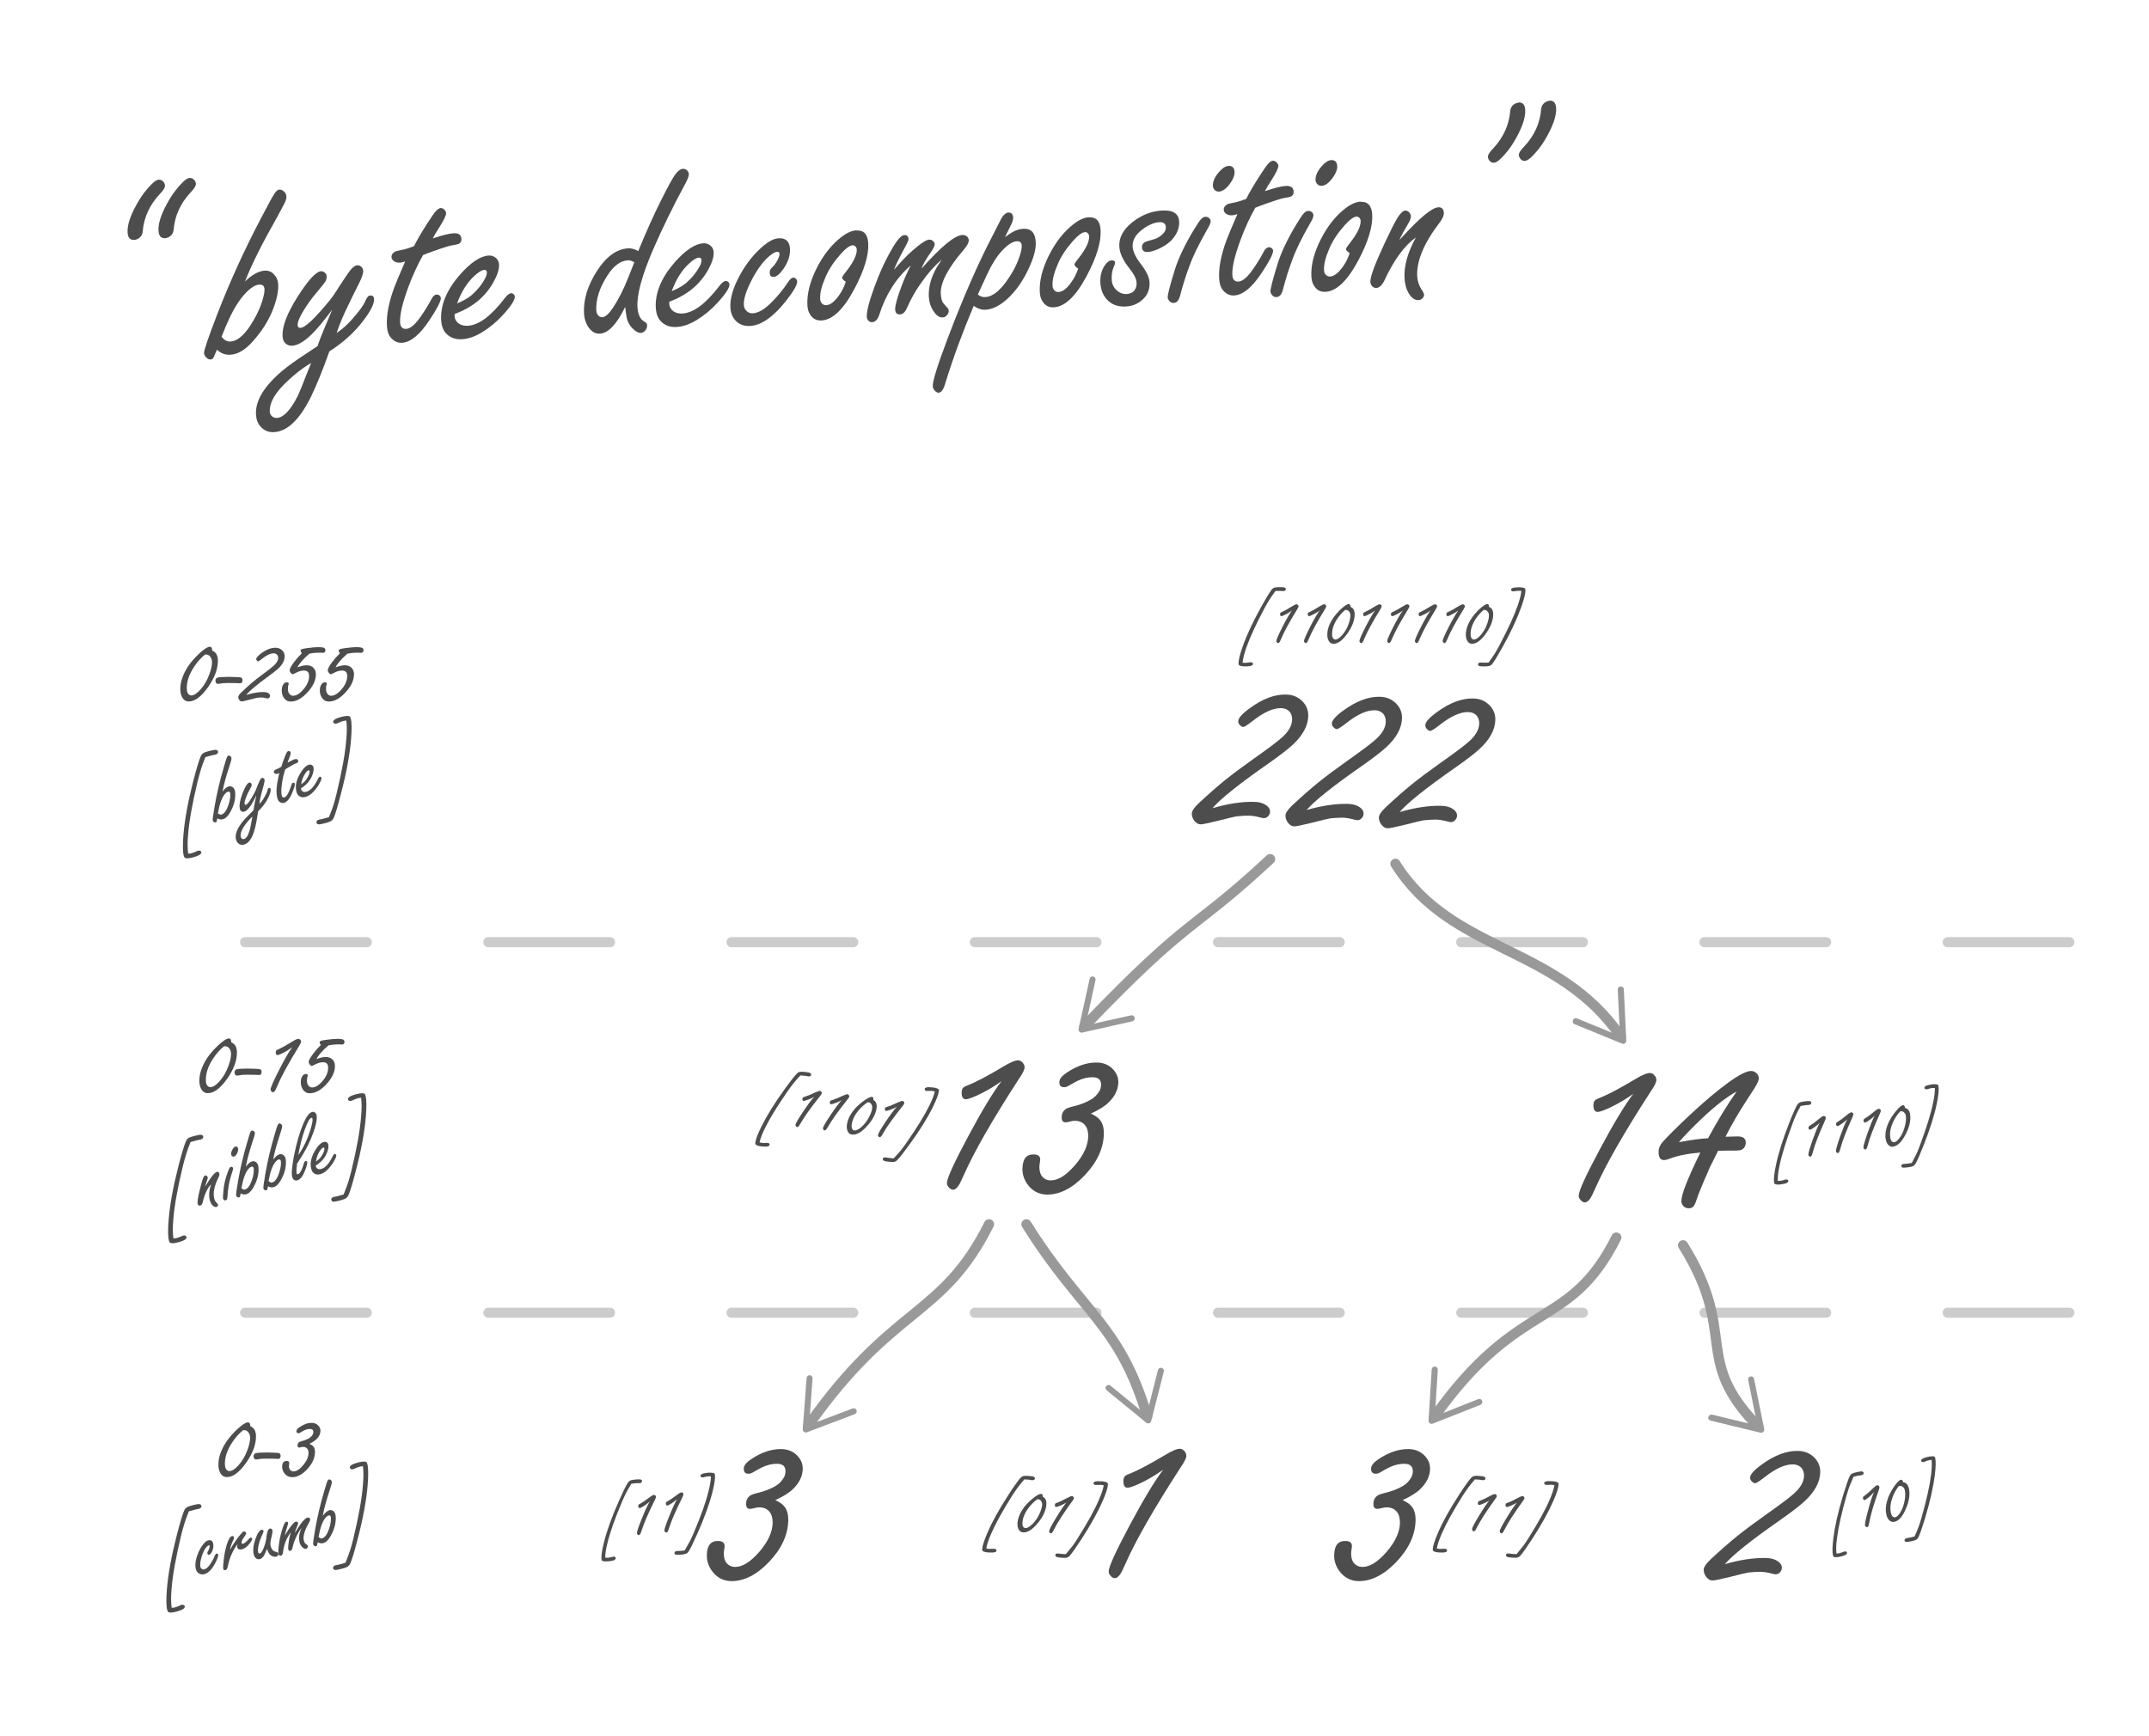 <?xml version="1.0" encoding="UTF-8"?><svg id="Layer_1" xmlns="http://www.w3.org/2000/svg" viewBox="0 0 212.05 171.35"><defs><style>.cls-1{fill:#4d4d4d;}.cls-2{fill:none;stroke:#999;stroke-linecap:round;stroke-miterlimit:10;}.cls-3{fill:#999;}.cls-4{fill:#ccc;}</style></defs><path class="cls-4" d="M204.19,130.06c.28,0,.5-.22.5-.5s-.22-.5-.5-.5h-12c-.28,0-.5.22-.5.5s.22.5.5.5h12M180.19,130.06c.28,0,.5-.22.5-.5s-.22-.5-.5-.5h-12c-.28,0-.5.22-.5.5s.22.5.5.5h12M156.19,130.06c.28,0,.5-.22.5-.5s-.22-.5-.5-.5h-12c-.28,0-.5.22-.5.5s.22.5.5.5h12M132.19,130.06c.28,0,.5-.22.5-.5s-.22-.5-.5-.5h-12c-.28,0-.5.22-.5.5s.22.5.5.5h12M108.19,130.06c.28,0,.5-.22.5-.5s-.22-.5-.5-.5h-12c-.28,0-.5.22-.5.5s.22.5.5.5h12M84.19,130.06c.28,0,.5-.22.5-.5s-.22-.5-.5-.5h-12c-.28,0-.5.22-.5.5s.22.5.5.5h12M60.19,130.06c.28,0,.5-.22.5-.5s-.22-.5-.5-.5h-12c-.28,0-.5.22-.5.5s.22.5.5.5h12M36.19,130.06c.28,0,.5-.22.5-.5s-.22-.5-.5-.5h-12c-.28,0-.5.22-.5.5s.22.5.5.5h12"/><path class="cls-4" d="M204.19,93.49c.28,0,.5-.22.5-.5s-.22-.5-.5-.5h-12c-.28,0-.5.22-.5.5s.22.5.5.5h12M180.19,93.49c.28,0,.5-.22.5-.5s-.22-.5-.5-.5h-12c-.28,0-.5.22-.5.5s.22.5.5.5h12M156.19,93.49c.28,0,.5-.22.5-.5s-.22-.5-.5-.5h-12c-.28,0-.5.22-.5.5s.22.5.5.5h12M132.19,93.49c.28,0,.5-.22.5-.5s-.22-.5-.5-.5h-12c-.28,0-.5.22-.5.5s.22.5.5.5h12M108.19,93.49c.28,0,.5-.22.5-.5s-.22-.5-.5-.5h-12c-.28,0-.5.22-.5.5s.22.5.5.5h12M84.19,93.49c.28,0,.5-.22.5-.5s-.22-.5-.5-.5h-12c-.28,0-.5.22-.5.5s.22.5.5.5h12M60.19,93.49c.28,0,.5-.22.5-.5s-.22-.5-.5-.5h-12c-.28,0-.5.22-.5.5s.22.5.5.5h12M36.19,93.49c.28,0,.5-.22.5-.5s-.22-.5-.5-.5h-12c-.28,0-.5.22-.5.5s.22.5.5.5h12"/><path class="cls-1" d="M119.68,79.75c1.49-.43,2.85-.64,4.09-.61.48.01.87.12,1.17.33.26.18.39.4.38.65,0,.17-.07.31-.19.44-.13.13-.27.19-.43.19-.05,0-.13-.02-.24-.04-.45-.13-.87-.2-1.24-.21-.32,0-.73.02-1.2.07-.17.02-.78.17-1.84.44-.95.23-1.52.35-1.7.35-.25,0-.46-.13-.64-.37-.16-.22-.24-.45-.24-.69,0-.26.24-.61.71-1.05.88-.82,1.73-1.57,2.54-2.23.77-.62,1.72-1.33,2.85-2.13,1.29-.91,2.19-1.58,2.68-2,.73-.62,1.11-1.24,1.12-1.88,0-.35-.1-.63-.32-.84-.2-.18-.45-.27-.76-.28-.79-.02-1.73.41-2.82,1.27-.5.39-.81.59-.94.59-.09,0-.19-.06-.3-.17-.12-.11-.18-.24-.18-.39,0-.32.4-.76,1.18-1.32,1.25-.91,2.43-1.35,3.55-1.32.64.01,1.17.23,1.59.65.4.4.6.89.59,1.45-.02.98-.54,1.95-1.57,2.89-.44.41-1.24,1.03-2.41,1.85-2.81,1.96-4.63,3.41-5.45,4.35Z"/><path class="cls-1" d="M128.91,79.95c1.49-.43,2.85-.64,4.09-.61.48.01.87.12,1.17.33.26.18.39.4.38.65,0,.17-.07.31-.19.44-.13.13-.27.19-.43.19-.05,0-.13-.02-.24-.04-.45-.13-.87-.2-1.23-.21-.33,0-.73.02-1.2.07-.17.02-.78.17-1.84.44-.95.23-1.52.35-1.7.35-.25,0-.46-.13-.64-.37-.16-.22-.24-.45-.24-.69,0-.26.24-.61.71-1.05.88-.82,1.73-1.57,2.54-2.23.77-.62,1.72-1.33,2.85-2.13,1.29-.91,2.19-1.58,2.68-2,.73-.62,1.11-1.24,1.12-1.87,0-.35-.1-.63-.32-.84-.2-.18-.45-.27-.76-.28-.79-.02-1.73.41-2.82,1.27-.5.39-.81.59-.94.59-.09,0-.19-.06-.3-.16-.12-.11-.18-.24-.18-.39,0-.32.4-.76,1.18-1.32,1.25-.9,2.43-1.35,3.55-1.32.64.01,1.17.23,1.6.65.4.4.6.89.59,1.45-.02.98-.54,1.95-1.57,2.89-.44.41-1.24,1.03-2.41,1.85-2.81,1.96-4.63,3.41-5.45,4.35Z"/><path class="cls-1" d="M138.13,80.14c1.49-.43,2.85-.64,4.09-.61.48.01.87.12,1.17.33.26.18.39.4.38.65,0,.17-.07.31-.19.44s-.27.19-.43.19c-.05,0-.13-.02-.24-.04-.45-.13-.87-.2-1.23-.21-.33,0-.73.02-1.2.07-.17.02-.78.17-1.84.44-.95.23-1.52.35-1.7.35-.25,0-.46-.13-.64-.37-.16-.22-.24-.45-.24-.69,0-.26.24-.61.71-1.05.88-.82,1.73-1.57,2.54-2.23.77-.62,1.72-1.33,2.85-2.13,1.29-.91,2.19-1.58,2.68-2,.73-.62,1.11-1.24,1.12-1.88,0-.35-.1-.63-.32-.84-.2-.18-.45-.27-.76-.28-.79-.02-1.73.41-2.82,1.27-.5.39-.81.59-.94.59-.09,0-.19-.06-.3-.17-.12-.11-.18-.24-.18-.39,0-.32.4-.76,1.18-1.32,1.25-.91,2.43-1.35,3.55-1.32.64.01,1.17.23,1.59.65.4.4.6.89.59,1.45-.02.98-.54,1.95-1.57,2.89-.44.41-1.24,1.03-2.41,1.85-2.81,1.96-4.63,3.41-5.45,4.35Z"/><path class="cls-1" d="M125.84,58.35c-.27.36-.46.65-.59.85s-.28.48-.48.83c-.85,1.6-1.45,2.91-1.8,3.92-.2.57-.32,1.05-.36,1.45.05.01.09.02.14.02s.09,0,.13,0c.09,0,.22-.01.38-.04.07-.01.13-.02.18-.02.05,0,.1.02.14.05s.06.07.06.12c0,.06-.05.12-.14.16-.1.05-.33.08-.68.08-.16,0-.3-.02-.42-.05-.07-.02-.12-.05-.15-.09s-.04-.09-.04-.17c0-.31.13-.84.39-1.59.39-1.14,1.01-2.46,1.85-3.98.48-.86.82-1.42,1.02-1.68.09-.12.2-.19.31-.22.09-.02.26-.04.48-.04.26,0,.42.01.49.04.09.03.13.09.13.16,0,.06-.03.11-.08.14-.05.03-.1.05-.16.05-.04,0-.13,0-.27-.02-.05,0-.11,0-.17,0-.09,0-.22,0-.38.01Z"/><path class="cls-1" d="M127.47,60.26c-.18.14-.36.26-.55.35-.25.13-.41.2-.49.2-.08,0-.12-.07-.12-.2,0-.05.01-.09.03-.12.02-.03.07-.06.15-.09.23-.1.58-.29,1.02-.57.2-.13.35-.19.43-.19.05,0,.1.03.15.08.03.04.04.08.04.12,0,.06-.05.18-.15.33-.75,1.22-1.27,2.18-1.56,2.87-.07.17-.12.27-.15.32-.05.07-.1.11-.15.11s-.1-.03-.14-.09c-.03-.03-.04-.07-.04-.11,0-.14.2-.6.6-1.39.38-.74.69-1.28.93-1.61Z"/><path class="cls-1" d="M130.2,60.26c-.18.14-.36.26-.55.35-.25.13-.41.2-.49.2-.08,0-.12-.07-.12-.2,0-.05.01-.09.03-.12.02-.03.07-.06.15-.09.23-.1.58-.29,1.02-.57.2-.13.35-.19.43-.19.05,0,.1.03.15.08.03.04.04.08.04.12,0,.06-.05.18-.15.33-.75,1.22-1.27,2.18-1.56,2.87-.07.17-.12.27-.15.32-.05.07-.1.11-.15.11s-.1-.03-.14-.09c-.03-.03-.04-.07-.04-.11,0-.14.2-.6.6-1.39.38-.74.69-1.28.93-1.61Z"/><path class="cls-1" d="M133.26,59.9c.14.05.25.14.31.26s.1.28.1.46c0,.58-.23,1.2-.68,1.85-.49.71-.96,1.07-1.41,1.07-.22,0-.39-.12-.5-.35-.07-.15-.11-.33-.11-.55,0-.52.19-1.06.57-1.63.2-.29.46-.6.79-.91.35-.32.6-.48.75-.48.12,0,.18.09.18.28ZM132.75,60.18c-.3.25-.57.55-.81.91-.34.52-.5,1.01-.5,1.5,0,.14.02.26.06.34.06.12.15.19.27.19.18,0,.39-.14.64-.41.28-.31.5-.68.66-1.12.12-.34.18-.62.18-.85,0-.16-.05-.3-.15-.41-.07-.08-.16-.12-.27-.13h-.08Z"/><path class="cls-1" d="M135.67,60.26c-.18.14-.36.26-.55.35-.25.13-.41.2-.49.2-.08,0-.12-.07-.12-.2,0-.05.01-.09.03-.12.02-.03.07-.06.15-.09.23-.1.58-.29,1.02-.57.2-.13.35-.19.43-.19.05,0,.1.03.15.08.03.04.04.08.04.12,0,.06-.05.18-.15.33-.75,1.22-1.27,2.18-1.56,2.87-.07.17-.12.27-.15.32-.05.07-.1.11-.15.11s-.1-.03-.14-.09c-.03-.03-.04-.07-.04-.11,0-.14.2-.6.6-1.39.38-.74.69-1.28.93-1.61Z"/><path class="cls-1" d="M138.41,60.26c-.18.14-.36.26-.55.35-.25.13-.41.2-.49.2-.08,0-.12-.07-.12-.2,0-.05.01-.09.03-.12.02-.03.07-.06.15-.09.23-.1.58-.29,1.02-.57.2-.13.35-.19.43-.19.05,0,.1.03.15.08.03.04.04.08.04.12,0,.06-.05.18-.15.33-.75,1.22-1.27,2.18-1.56,2.87-.07.17-.12.27-.15.32-.05.07-.1.11-.15.11s-.1-.03-.14-.09c-.03-.03-.04-.07-.04-.11,0-.14.2-.6.6-1.39.38-.74.69-1.28.93-1.61Z"/><path class="cls-1" d="M141.14,60.26c-.18.14-.36.26-.55.35-.25.13-.41.2-.49.2-.08,0-.12-.07-.12-.2,0-.05.01-.09.03-.12.02-.03.07-.06.15-.09.23-.1.58-.29,1.02-.57.2-.13.35-.19.43-.19.05,0,.1.03.15.08.03.04.04.08.04.12,0,.06-.05.18-.15.33-.75,1.22-1.27,2.18-1.56,2.87-.07.17-.12.27-.15.32-.05.07-.1.11-.15.11s-.1-.03-.14-.09c-.03-.03-.04-.07-.04-.11,0-.14.2-.6.6-1.39.38-.74.69-1.28.93-1.61Z"/><path class="cls-1" d="M143.88,60.26c-.18.14-.36.26-.55.35-.25.13-.41.2-.49.2-.08,0-.12-.07-.12-.2,0-.05.01-.09.03-.12.02-.03.07-.06.15-.09.23-.1.58-.29,1.02-.57.2-.13.35-.19.43-.19.05,0,.1.03.15.08.03.04.04.08.04.12,0,.06-.05.18-.15.33-.75,1.22-1.27,2.18-1.56,2.87-.07.17-.12.27-.15.32-.05.07-.1.11-.15.11s-.1-.03-.14-.09c-.03-.03-.04-.07-.04-.11,0-.14.2-.6.6-1.39.38-.74.69-1.28.93-1.61Z"/><path class="cls-1" d="M146.93,59.9c.14.05.25.14.31.26s.1.28.1.46c0,.58-.23,1.2-.68,1.85-.49.71-.96,1.07-1.41,1.07-.22,0-.39-.12-.5-.35-.07-.15-.11-.33-.11-.55,0-.52.19-1.06.57-1.63.2-.29.46-.6.79-.91.35-.32.6-.48.75-.48.12,0,.18.09.18.28ZM146.42,60.18c-.3.25-.57.55-.81.91-.34.52-.5,1.01-.5,1.5,0,.14.02.26.06.34.06.12.15.19.27.19.18,0,.39-.14.64-.41.28-.31.5-.68.66-1.12.12-.34.18-.62.18-.85,0-.16-.05-.3-.15-.41-.07-.08-.16-.12-.27-.13h-.08Z"/><path class="cls-1" d="M146.89,65.38c.27-.37.46-.65.59-.85s.28-.48.47-.83c.85-1.6,1.45-2.91,1.8-3.92.2-.57.33-1.05.37-1.45-.05-.01-.1-.02-.14-.02s-.09,0-.12,0c-.09,0-.22.01-.38.04-.08.01-.14.02-.18.02-.05,0-.1-.02-.14-.05s-.06-.07-.06-.12c0-.06.05-.12.14-.16.1-.05.33-.08.68-.08.16,0,.3.02.42.05.08.02.13.05.15.09.02.03.03.09.03.16,0,.31-.13.85-.39,1.59-.4,1.14-1.01,2.47-1.85,3.98-.48.86-.82,1.42-1.02,1.68-.09.12-.2.19-.32.22-.09.02-.26.04-.48.04-.26,0-.42-.01-.49-.04-.09-.03-.13-.09-.13-.16,0-.06.03-.11.08-.14.05-.03.1-.04.16-.04.04,0,.13,0,.27.01.04,0,.1,0,.16,0,.09,0,.22,0,.38,0Z"/><path class="cls-1" d="M98.83,106.7c-.62.45-1.25.83-1.87,1.15-.84.43-1.4.64-1.66.64-.28,0-.42-.23-.41-.68,0-.16.04-.29.11-.41.07-.1.24-.2.51-.29.8-.32,1.96-.93,3.5-1.85.69-.42,1.18-.62,1.46-.61.18,0,.35.1.49.29.09.12.14.26.14.4,0,.22-.18.59-.54,1.11-2.63,4.06-4.46,7.25-5.48,9.57-.25.57-.43.92-.54,1.06-.17.23-.34.35-.51.34-.17,0-.32-.11-.47-.31-.09-.12-.13-.24-.12-.37.01-.47.72-2.02,2.13-4.65,1.32-2.47,2.4-4.26,3.25-5.38Z"/><path class="cls-1" d="M107.62,109.9c.44.19.74.41.92.64.27.33.39.79.38,1.37-.03,1.43-.66,2.79-1.89,4.09-1.23,1.29-2.49,1.92-3.76,1.9-.78-.02-1.41-.36-1.89-1.02-.34-.47-.51-1-.49-1.57.02-.93.39-1.39,1.11-1.37.43,0,.64.18.64.5,0,.07-.01.16-.03.28-.03.15-.05.3-.05.45,0,.41.09.73.28.96.22.24.49.37.8.37.75.02,1.56-.49,2.45-1.52.84-.98,1.27-1.93,1.29-2.83,0-.46-.09-.82-.31-1.09-.23-.29-.56-.43-.98-.44-.17,0-.33.02-.5.07-.2.06-.36.08-.46.08-.25,0-.38-.18-.37-.52,0-.3.11-.54.32-.73.12-.11.36-.21.73-.3.73-.17,1.36-.41,1.88-.72.33-.2.59-.48.8-.83.1-.18.15-.37.16-.58,0-.25-.06-.44-.19-.57-.13-.13-.34-.19-.62-.2-.47-.01-.97.1-1.48.34-.13.06-.45.23-.95.52-.13.08-.28.13-.44.12-.3,0-.44-.17-.44-.5,0-.29.23-.59.68-.9,1.04-.71,2.06-1.05,3.04-1.03.59.01,1.08.2,1.48.57.42.4.63.86.62,1.4-.02.71-.34,1.37-.97,1.98-.34.34-.92.71-1.72,1.08Z"/><path class="cls-1" d="M161.17,107.95c-.62.45-1.25.83-1.87,1.15-.84.43-1.4.64-1.66.64-.28,0-.42-.23-.41-.68,0-.16.04-.29.11-.41.07-.1.24-.2.51-.29.8-.32,1.96-.93,3.5-1.85.69-.42,1.18-.62,1.46-.61.18,0,.35.1.49.29.09.12.14.26.14.4,0,.22-.18.59-.54,1.11-2.63,4.06-4.46,7.25-5.48,9.57-.25.57-.43.92-.54,1.06-.17.23-.34.35-.51.34-.17,0-.32-.11-.47-.31-.09-.12-.13-.24-.12-.37.01-.47.72-2.02,2.13-4.65,1.32-2.47,2.4-4.26,3.25-5.38Z"/><path class="cls-1" d="M169.53,113.58c-.1.22-.37.76-.81,1.63-.73,1.66-1.18,2.75-1.34,3.27-.09.29-.19.49-.3.61-.11.11-.27.17-.48.16-.22,0-.39-.09-.52-.25-.12-.14-.18-.31-.17-.49.01-.66.64-2.25,1.87-4.76-1.29.11-2.3.32-3.03.61-.24.09-.43.14-.58.13-.35,0-.52-.29-.51-.84,0-.33.14-.64.4-.94.5-.56,1.35-1.41,2.55-2.54,1.47-1.38,2.8-2.51,3.99-3.37,1.03-.74,1.77-1.11,2.21-1.1.2,0,.38.09.55.26.13.14.19.3.19.46,0,.21-.14.53-.42.97-.05.08-.35.54-.9,1.39-.7,1.08-1.36,2.22-1.97,3.41.62-.02,1.02-.03,1.23-.03.52.01.77.21.77.6,0,.34-.15.59-.44.73-.12.06-.5.08-1.12.07-.18,0-.57,0-1.15.02ZM168.54,112.34c1-1.84,1.94-3.38,2.83-4.62-.93.5-2.06,1.37-3.39,2.62-.96.91-1.73,1.71-2.32,2.39,1.28-.24,2.24-.36,2.88-.39Z"/><path class="cls-2" d="M137.69,85.25c5.53,8.85,16.05,7.98,22.26,17.09"/><path class="cls-3" d="M155.21,100.67c.06-.15.24-.23.39-.16l4.25,1.74-.22-4.58c0-.17.12-.31.29-.31s.31.12.31.29l.24,5.06c0,.1-.04.2-.13.26-.08.06-.19.07-.29.03l-4.68-1.92c-.05-.02-.1-.06-.13-.1-.06-.08-.07-.19-.03-.29Z"/><path class="cls-2" d="M125.33,84.79c-7.73,7.22-7.72,5.41-18.33,16.5"/><path class="cls-3" d="M107.87,96.37c.16.04.26.2.23.36l-.98,4.48,4.48-1c.16-.04.32.07.36.23.04.16-.07.32-.23.36l-4.94,1.11c-.1.02-.2,0-.28-.08-.07-.07-.1-.18-.08-.28l1.09-4.94c.01-.06.04-.11.08-.15.07-.07.17-.1.28-.08Z"/><path class="cls-2" d="M101.28,120.83c5.51,8.82,9.18,9.78,11.92,18.95"/><path class="cls-3" d="M109.16,136.8c.1-.13.29-.15.42-.04l3.55,2.91,1.13-4.45c.04-.16.2-.26.36-.22.16.04.26.21.22.36l-1.25,4.9c-.03.1-.1.18-.2.21s-.2.01-.28-.05l-3.92-3.21s-.08-.09-.09-.14c-.03-.09-.01-.2.05-.28Z"/><path class="cls-2" d="M97.59,120.83c-4.63,9.26-9.46,7.93-17.86,19.9"/><path class="cls-3" d="M79.9,135.73c.17.01.29.16.28.32l-.34,4.58,4.29-1.62c.16-.06.33.02.39.17.06.15-.02.33-.17.39l-4.73,1.79c-.1.04-.2.02-.29-.04-.08-.06-.13-.16-.12-.26l.38-5.05c0-.06.03-.11.06-.16.06-.08.16-.13.26-.12Z"/><path class="cls-1" d="M76.48,148.05c.44.19.74.41.92.64.27.33.39.79.38,1.37-.03,1.43-.66,2.79-1.89,4.09-1.23,1.29-2.49,1.92-3.76,1.9-.78-.02-1.41-.36-1.89-1.02-.34-.47-.51-1-.49-1.57.02-.93.39-1.39,1.11-1.37.43,0,.64.18.64.5,0,.07-.01.16-.03.28-.03.15-.05.3-.05.45,0,.41.09.73.28.96.22.24.49.37.8.37.75.02,1.56-.49,2.45-1.52.84-.98,1.27-1.93,1.29-2.83,0-.46-.09-.82-.31-1.09-.23-.29-.56-.43-.98-.44-.17,0-.33.02-.5.07-.2.06-.36.08-.46.08-.25,0-.38-.18-.37-.52,0-.3.11-.54.32-.73.12-.11.36-.21.73-.3.73-.17,1.36-.41,1.88-.72.33-.2.6-.48.8-.83.1-.18.15-.37.16-.58,0-.25-.06-.44-.19-.57-.13-.13-.34-.19-.62-.2-.47-.01-.97.1-1.48.34-.13.06-.45.23-.95.52-.13.08-.28.13-.44.12-.3,0-.44-.17-.44-.5,0-.29.23-.59.68-.9,1.04-.71,2.06-1.05,3.04-1.03.59.01,1.08.2,1.48.57.42.4.63.86.62,1.4-.02.71-.34,1.37-.97,1.98-.34.34-.92.71-1.72,1.08Z"/><path class="cls-1" d="M114.79,145.04c-.62.45-1.25.83-1.87,1.15-.84.43-1.4.64-1.66.64-.28,0-.42-.23-.41-.68,0-.16.04-.29.11-.41.07-.1.24-.2.51-.29.8-.32,1.96-.93,3.5-1.85.69-.42,1.18-.62,1.46-.61.18,0,.35.1.49.29.09.12.14.26.14.4,0,.22-.18.59-.54,1.11-2.63,4.06-4.46,7.25-5.48,9.57-.25.57-.43.92-.54,1.06-.17.23-.34.35-.51.34-.17,0-.32-.11-.47-.31-.09-.12-.13-.24-.12-.37.01-.47.72-2.02,2.13-4.65,1.32-2.47,2.4-4.26,3.25-5.38Z"/><path class="cls-2" d="M166.07,122.9c5.51,8.82.84,11.16,7.43,17.91"/><path class="cls-3" d="M168.59,139.84c.04-.16.2-.26.36-.22l4.46,1.08-.91-4.5c-.03-.16.07-.32.23-.35.16-.03.32.07.35.23l1,4.96c.02.1-.01.2-.09.28-.07.07-.18.1-.28.08l-4.92-1.19c-.06-.01-.11-.04-.15-.08-.07-.07-.1-.18-.08-.28Z"/><path class="cls-2" d="M159.49,122.14c-4.63,9.26-9.58,5.83-17.99,17.74"/><path class="cls-3" d="M141.59,134.88c.17,0,.29.15.28.32l-.28,4.58,4.27-1.69c.15-.06.33.01.39.17.06.15-.02.33-.17.39l-4.71,1.86c-.1.04-.2.02-.29-.04-.08-.06-.13-.16-.12-.26l.31-5.05c0-.06.02-.11.06-.16.06-.08.15-.13.26-.12Z"/><path class="cls-1" d="M138.38,148.05c.44.19.74.41.92.64.27.33.39.79.38,1.37-.03,1.43-.66,2.79-1.89,4.09-1.23,1.29-2.49,1.92-3.76,1.9-.78-.02-1.41-.36-1.89-1.02-.34-.47-.51-1-.49-1.57.02-.93.39-1.39,1.11-1.37.43,0,.64.18.64.5,0,.07-.01.16-.03.28-.03.15-.05.3-.05.45,0,.41.09.73.28.96.22.24.49.37.8.37.75.02,1.56-.49,2.45-1.52.84-.98,1.27-1.93,1.29-2.83,0-.46-.09-.82-.31-1.09-.23-.29-.56-.43-.98-.44-.17,0-.33.02-.5.07-.2.06-.36.08-.46.08-.25,0-.38-.18-.37-.52,0-.3.11-.54.32-.73.12-.11.36-.21.73-.3.73-.17,1.36-.41,1.88-.72.33-.2.6-.48.8-.83.1-.18.15-.37.16-.58,0-.25-.06-.44-.19-.57-.13-.13-.34-.19-.62-.2-.47-.01-.97.1-1.48.34-.13.06-.45.23-.95.52-.13.08-.28.13-.44.12-.3,0-.44-.17-.44-.5,0-.29.23-.59.68-.9,1.04-.71,2.06-1.05,3.04-1.03.59.01,1.08.2,1.48.57.42.4.63.86.62,1.4-.02.71-.34,1.37-.97,1.98-.34.34-.92.71-1.72,1.08Z"/><path class="cls-1" d="M170.18,154.38c1.49-.43,2.85-.64,4.09-.61.48.01.87.12,1.17.33.26.18.39.4.38.65,0,.17-.07.31-.19.44-.13.13-.27.19-.43.19-.05,0-.13-.02-.24-.04-.45-.13-.87-.2-1.23-.21-.33,0-.73.02-1.2.07-.17.02-.78.17-1.84.44-.95.23-1.52.35-1.7.35-.25,0-.46-.13-.64-.37-.16-.22-.24-.45-.24-.69,0-.26.24-.61.71-1.05.88-.82,1.73-1.57,2.54-2.23.77-.62,1.72-1.33,2.85-2.13,1.29-.91,2.19-1.58,2.68-2,.73-.62,1.11-1.24,1.12-1.87,0-.35-.1-.63-.32-.84-.2-.18-.45-.27-.76-.28-.79-.02-1.73.41-2.82,1.27-.5.39-.81.59-.94.59-.09,0-.19-.06-.3-.16-.12-.11-.18-.24-.18-.39,0-.32.4-.76,1.18-1.32,1.25-.9,2.43-1.35,3.55-1.32.64.01,1.17.23,1.6.65.4.4.6.89.59,1.45-.02.98-.54,1.95-1.57,2.89-.44.41-1.24,1.03-2.41,1.85-2.81,1.96-4.63,3.41-5.45,4.35Z"/><path class="cls-1" d="M78.99,106.13c-.31.33-.54.59-.68.77-.15.18-.34.44-.57.77-1.04,1.49-1.79,2.72-2.26,3.68-.27.54-.45,1-.53,1.39.04.02.09.03.13.04.04.01.09.02.13.02.09.01.22.01.38,0,.07,0,.13,0,.18,0,.05,0,.1.03.13.07.03.04.05.08.04.12,0,.06-.06.11-.16.15-.11.04-.34.04-.68,0-.16-.02-.3-.05-.41-.1-.07-.03-.11-.07-.14-.1-.02-.04-.03-.09-.02-.17.04-.31.23-.82.58-1.54.53-1.08,1.3-2.33,2.31-3.73.58-.8.98-1.31,1.21-1.54.1-.11.22-.17.34-.18.1-.01.26,0,.48.02.26.03.42.06.48.1.08.04.12.1.11.18,0,.06-.04.1-.09.13-.05.03-.1.03-.16.03-.04,0-.13-.02-.27-.05-.05,0-.1-.02-.17-.02-.09-.01-.22-.02-.38-.03Z"/><path class="cls-1" d="M80.38,108.23c-.2.12-.39.21-.59.28-.26.1-.43.15-.51.14-.08,0-.12-.08-.1-.21,0-.05.02-.09.05-.12.02-.03.08-.05.16-.07.24-.07.61-.22,1.08-.44.22-.1.37-.15.45-.14.05,0,.1.04.14.1.02.04.03.08.03.12,0,.06-.07.17-.19.31-.89,1.12-1.53,2.01-1.9,2.66-.09.16-.15.26-.19.29-.06.06-.11.09-.16.09-.05,0-.09-.04-.13-.11-.02-.04-.03-.08-.03-.11.02-.14.27-.58.76-1.31.46-.69.83-1.19,1.12-1.49Z"/><path class="cls-1" d="M83.09,108.56c-.2.12-.39.21-.59.28-.26.1-.43.15-.51.14-.08,0-.12-.08-.1-.21,0-.05.02-.09.05-.12.02-.03.08-.05.16-.07.24-.07.61-.22,1.08-.44.22-.1.37-.15.45-.14.05,0,.1.04.14.1.02.04.03.08.03.12,0,.06-.07.17-.19.31-.89,1.12-1.53,2.01-1.9,2.66-.09.16-.15.26-.19.29-.06.06-.11.09-.16.09-.05,0-.09-.04-.13-.11-.02-.04-.03-.07-.03-.11.02-.14.27-.58.76-1.31.46-.69.83-1.19,1.12-1.49Z"/><path class="cls-1" d="M86.17,108.56c.13.07.23.17.28.3.05.13.07.29.05.47-.07.58-.37,1.16-.9,1.76-.57.65-1.08.94-1.53.89-.22-.03-.38-.16-.46-.41-.05-.16-.07-.34-.04-.56.06-.51.32-1.03.76-1.55.23-.27.53-.54.9-.81.39-.28.65-.41.81-.39.12.01.16.11.14.3ZM85.63,108.78c-.33.21-.64.48-.91.81-.4.47-.62.95-.68,1.42-.02.14-.01.26.02.34.05.13.13.21.24.22.18.02.41-.09.69-.33.31-.27.58-.62.79-1.04.16-.32.26-.59.28-.82.02-.16-.01-.3-.1-.43-.06-.09-.14-.14-.25-.16-.03,0-.06,0-.08,0Z"/><path class="cls-1" d="M88.52,109.22c-.2.12-.39.21-.59.28-.26.1-.43.15-.51.14-.08,0-.12-.08-.1-.21,0-.05.02-.09.05-.12.02-.03.08-.05.16-.07.25-.07.61-.22,1.08-.44.22-.1.37-.15.45-.14.05,0,.1.04.14.1.02.04.03.08.03.12,0,.06-.07.17-.19.31-.89,1.12-1.53,2.01-1.9,2.66-.09.16-.15.26-.19.3-.06.06-.11.09-.16.09s-.09-.04-.13-.11c-.02-.04-.03-.07-.03-.11.02-.14.27-.58.76-1.31.46-.69.83-1.19,1.12-1.49Z"/><path class="cls-1" d="M88.18,114.33c.31-.33.54-.59.69-.77.15-.18.34-.44.57-.77,1.04-1.49,1.79-2.71,2.26-3.67.27-.54.45-1,.54-1.39-.05-.02-.09-.03-.14-.04s-.08-.02-.12-.02c-.09-.01-.22-.01-.39,0-.08,0-.14,0-.18,0-.05,0-.1-.03-.13-.07-.03-.04-.05-.08-.04-.12,0-.06.06-.11.16-.15.11-.04.34-.04.68,0,.16.02.3.05.41.1.07.03.12.06.14.1.02.03.02.09.01.17-.04.31-.23.82-.58,1.54-.53,1.08-1.3,2.33-2.32,3.72-.58.8-.98,1.32-1.21,1.54-.11.11-.22.16-.34.18-.1.01-.26,0-.49-.02-.26-.03-.42-.06-.48-.1-.08-.04-.12-.1-.11-.18,0-.06.04-.11.1-.13.05-.02.1-.03.16-.02.04,0,.13.02.27.04.04,0,.1.02.16.02.09.01.21.02.38.04Z"/><path class="cls-1" d="M177.69,109.13c-.22.4-.37.7-.47.92-.1.21-.22.51-.36.89-.63,1.7-1.06,3.08-1.27,4.12-.13.59-.18,1.08-.17,1.48.05,0,.09,0,.14,0,.04,0,.09,0,.13,0,.09-.01.21-.04.37-.09.07-.02.13-.04.18-.04.05,0,.1,0,.15.03.04.03.07.06.07.11,0,.06-.03.12-.11.18-.1.07-.32.12-.66.17-.16.02-.3.02-.42,0-.08-.01-.13-.04-.16-.07-.03-.03-.05-.08-.06-.16-.04-.31.02-.85.18-1.63.24-1.18.68-2.58,1.31-4.19.36-.92.63-1.52.79-1.79.08-.13.17-.21.28-.26.09-.04.25-.07.48-.1.26-.03.42-.04.49-.02.09.02.14.07.15.15,0,.06-.01.11-.06.15-.04.04-.09.06-.15.07-.04,0-.13.01-.27.02-.05,0-.1,0-.17.02-.09.01-.22.03-.37.06Z"/><path class="cls-1" d="M179.56,110.82c-.16.16-.33.3-.5.42-.23.16-.38.25-.46.26-.08.01-.13-.05-.15-.18,0-.05,0-.09.02-.12.02-.03.06-.07.13-.11.22-.13.53-.36.94-.7.18-.15.32-.24.4-.25.05,0,.11.01.16.06.03.03.05.07.06.11,0,.06-.03.18-.11.35-.59,1.31-.98,2.32-1.17,3.05-.05.18-.08.29-.11.33-.04.08-.08.12-.13.12-.05,0-.1-.02-.15-.07-.03-.03-.05-.06-.05-.1-.02-.14.12-.62.41-1.46.28-.78.51-1.36.71-1.72Z"/><path class="cls-1" d="M182.28,110.46c-.16.16-.33.3-.5.42-.23.16-.38.25-.46.26-.08.01-.13-.05-.15-.18,0-.05,0-.09.02-.12.02-.03.06-.07.13-.11.22-.13.53-.36.94-.7.18-.15.32-.24.4-.25.05,0,.11.01.16.06.03.03.05.07.06.11,0,.06-.03.18-.11.35-.59,1.31-.98,2.32-1.17,3.05-.05.18-.08.29-.11.33-.04.08-.08.12-.13.12-.05,0-.1-.02-.15-.07-.03-.03-.05-.06-.05-.1-.02-.14.12-.62.41-1.46.28-.78.51-1.36.71-1.72Z"/><path class="cls-1" d="M184.99,110.11c-.16.16-.33.3-.5.42-.23.17-.38.25-.46.26-.08.01-.13-.05-.15-.18,0-.05,0-.09.02-.12.02-.03.06-.07.13-.11.22-.13.53-.36.94-.7.18-.15.32-.23.4-.25.05,0,.11.01.16.06.03.03.05.07.06.11,0,.06-.03.18-.11.35-.59,1.31-.98,2.32-1.17,3.05-.05.18-.08.29-.11.33-.04.08-.08.12-.13.12-.05,0-.1-.02-.15-.07-.03-.03-.05-.06-.05-.1-.02-.14.12-.62.41-1.46.28-.78.51-1.36.71-1.72Z"/><path class="cls-1" d="M187.97,109.34c.15.04.26.11.35.22s.14.26.16.45c.08.58-.07,1.22-.43,1.92-.39.77-.82,1.18-1.26,1.24-.22.03-.4-.06-.55-.28-.09-.14-.15-.32-.18-.53-.07-.51.05-1.08.35-1.69.16-.32.38-.65.67-1.01.3-.37.53-.56.68-.58.12-.02.19.07.21.25ZM187.5,109.69c-.27.29-.5.62-.68,1.01-.27.56-.37,1.07-.3,1.55.02.14.05.25.1.33.08.12.18.17.29.15.18-.02.37-.19.58-.5.24-.34.4-.74.5-1.2.08-.35.1-.64.07-.87-.02-.16-.09-.29-.2-.39-.08-.07-.17-.1-.28-.09-.03,0-.06,0-.08.01Z"/><path class="cls-1" d="M188.64,114.79c.21-.4.37-.71.47-.92.1-.21.22-.51.36-.89.63-1.7,1.06-3.07,1.27-4.12.13-.59.19-1.08.18-1.48-.05,0-.1,0-.14,0s-.09,0-.12,0c-.09.01-.21.04-.38.09-.07.02-.13.04-.17.04-.05,0-.1,0-.15-.03s-.07-.06-.07-.11c0-.06.03-.12.11-.18.1-.07.32-.12.66-.17.16-.02.3-.02.42,0,.08.01.13.03.16.07.02.03.04.08.05.16.04.31-.02.86-.17,1.63-.24,1.18-.68,2.58-1.32,4.18-.36.92-.62,1.52-.79,1.79-.08.13-.17.21-.28.26-.09.04-.25.07-.48.1-.26.03-.42.04-.49.03-.09-.02-.14-.07-.15-.15,0-.06.01-.11.06-.15.04-.04.09-.06.15-.06.04,0,.13-.01.27-.02.04,0,.1,0,.16-.02.09-.01.21-.03.38-.06Z"/><path class="cls-1" d="M62.3,146.43c-.23.39-.4.68-.51.89-.11.21-.24.5-.4.87-.71,1.67-1.19,3.03-1.44,4.07-.15.58-.23,1.07-.23,1.47.05,0,.09,0,.14.01s.09,0,.13,0c.09,0,.21-.03.38-.07.07-.02.13-.03.18-.04.05,0,.1,0,.14.04s.07.06.07.11c0,.06-.04.12-.12.18-.1.06-.32.11-.67.14-.16.01-.3,0-.42-.01-.07-.02-.12-.04-.15-.07-.03-.03-.04-.09-.05-.16-.03-.31.05-.85.24-1.62.29-1.17.79-2.55,1.49-4.13.4-.9.69-1.49.87-1.76.08-.12.18-.21.29-.25.09-.03.25-.06.48-.08.26-.02.42-.02.49,0,.09.02.14.07.14.15,0,.06-.02.11-.06.15-.04.04-.1.06-.15.06-.04,0-.13,0-.27,0-.05,0-.11,0-.17.01-.09,0-.22.02-.38.05Z"/><path class="cls-1" d="M64.1,148.2c-.17.15-.34.29-.51.4-.23.15-.39.24-.47.24-.08,0-.13-.06-.14-.19,0-.05,0-.09.02-.12.02-.03.06-.07.14-.1.22-.12.55-.34.97-.66.19-.15.33-.22.41-.23.05,0,.11.02.16.07.03.03.05.07.05.11,0,.06-.04.18-.12.34-.64,1.28-1.07,2.28-1.3,3-.06.18-.1.28-.12.33-.04.07-.09.11-.14.12-.05,0-.1-.02-.15-.08-.03-.03-.04-.07-.05-.11-.01-.14.15-.62.48-1.44.31-.77.57-1.33.78-1.69Z"/><path class="cls-1" d="M66.82,147.95c-.17.15-.34.29-.51.4-.23.15-.39.24-.47.24-.08,0-.13-.06-.14-.19,0-.05,0-.09.02-.12.02-.03.06-.07.14-.1.22-.12.55-.34.97-.66.19-.15.33-.22.41-.23.05,0,.11.02.15.07.03.03.05.07.05.11,0,.06-.04.18-.12.34-.64,1.28-1.07,2.28-1.3,3-.06.17-.1.28-.12.33-.04.07-.09.11-.14.12-.05,0-.1-.02-.15-.08-.03-.03-.05-.07-.05-.11-.01-.14.15-.62.48-1.44.31-.77.57-1.33.78-1.69Z"/><path class="cls-1" d="M67.56,153.02c.23-.39.4-.69.51-.9.11-.21.24-.5.4-.87.71-1.67,1.19-3.03,1.44-4.06.15-.58.23-1.07.24-1.47-.05,0-.1,0-.14-.01-.04,0-.09,0-.12,0-.09,0-.21.03-.38.07-.08.02-.13.03-.18.04-.05,0-.1,0-.14-.04s-.06-.07-.07-.11c0-.06.03-.12.12-.18.1-.06.32-.11.67-.14.16-.01.31,0,.43.02.08.01.13.04.16.07.02.03.04.08.05.16.03.31-.05.85-.24,1.62-.29,1.17-.79,2.55-1.49,4.13-.4.9-.69,1.49-.86,1.76-.08.12-.18.21-.3.25-.09.03-.25.06-.48.08-.26.02-.42.02-.49,0-.09-.03-.14-.08-.14-.15,0-.06.02-.11.07-.15.04-.03.1-.05.16-.06.04,0,.13,0,.27-.01.04,0,.1,0,.16-.01.09,0,.21-.02.38-.04Z"/><path class="cls-1" d="M101.06,146.03c-.29.34-.51.61-.65.8-.14.19-.32.46-.54.79-.97,1.54-1.66,2.8-2.08,3.78-.24.55-.4,1.02-.47,1.42.05.01.09.02.13.03.04,0,.09.01.13.02.09,0,.22,0,.38-.01.07,0,.13,0,.18,0,.05,0,.1.02.14.06.04.04.05.07.05.12,0,.06-.05.12-.15.15-.11.04-.33.05-.68.03-.16-.01-.3-.04-.42-.08-.07-.03-.12-.06-.14-.1s-.03-.09-.02-.17c.02-.31.19-.83.5-1.56.47-1.11,1.19-2.39,2.13-3.84.54-.83.92-1.36,1.14-1.6.1-.11.21-.18.33-.2.1-.02.26-.02.49,0,.26.02.42.04.49.08.08.04.12.09.12.17,0,.06-.03.11-.09.13-.05.03-.1.04-.16.04-.04,0-.13-.01-.27-.04-.05,0-.1-.01-.17-.02-.09,0-.22-.01-.38-.02Z"/><path class="cls-1" d="M102.89,147.72c.14.06.23.16.29.29.06.13.08.28.07.47-.04.58-.31,1.18-.81,1.8-.54.67-1.04.99-1.49.96-.22-.02-.38-.14-.48-.38-.06-.16-.08-.34-.07-.55.04-.51.27-1.04.68-1.59.22-.28.5-.56.86-.85.37-.3.63-.44.79-.43.12,0,.17.1.16.29ZM102.37,147.96c-.32.23-.61.51-.87.85-.37.49-.58.98-.61,1.46-.01.14,0,.26.03.34.06.13.14.2.25.21.18.01.4-.11.67-.37.3-.29.55-.64.74-1.07.15-.33.23-.61.25-.84.01-.16-.03-.3-.12-.42-.06-.08-.15-.13-.26-.15-.03,0-.06,0-.08,0Z"/><path class="cls-1" d="M105.27,148.26c-.19.12-.38.23-.57.31-.26.11-.42.17-.5.16-.08,0-.12-.08-.11-.21,0-.05.02-.09.04-.12.02-.03.08-.06.16-.08.24-.08.6-.25,1.06-.5.21-.11.36-.17.44-.16.05,0,.1.04.14.09.03.04.04.08.03.12,0,.06-.06.17-.18.32-.84,1.16-1.43,2.08-1.77,2.75-.08.16-.14.26-.17.3-.05.07-.11.1-.16.09-.05,0-.09-.04-.13-.1-.02-.04-.03-.07-.03-.11.01-.14.24-.59.7-1.34.43-.71.78-1.22,1.04-1.54Z"/><path class="cls-1" d="M105.18,153.38c.29-.35.51-.62.65-.8.14-.19.32-.45.53-.79.97-1.54,1.66-2.79,2.08-3.78.24-.55.4-1.02.47-1.41-.05-.01-.09-.03-.14-.03s-.08-.01-.12-.02c-.09,0-.22,0-.38.01-.08,0-.14,0-.18,0-.05,0-.1-.02-.14-.06-.04-.04-.05-.08-.05-.12,0-.07.05-.12.15-.15.11-.04.33-.05.68-.03.16.01.3.04.42.08.07.03.12.06.15.1.02.03.02.09.02.17-.02.31-.19.83-.5,1.56-.48,1.11-1.19,2.39-2.13,3.83-.54.83-.92,1.36-1.13,1.6-.1.11-.21.17-.33.2-.1.02-.26.02-.49,0-.26-.02-.42-.04-.49-.08-.08-.04-.12-.1-.12-.17,0-.06.03-.11.09-.14.05-.03.1-.04.16-.03.04,0,.13.01.27.03.04,0,.1.01.16.02.09,0,.22.01.38.02Z"/><path class="cls-1" d="M145.52,146.03c-.29.34-.51.61-.65.8-.14.19-.32.45-.54.79-.97,1.54-1.66,2.8-2.08,3.78-.24.55-.4,1.02-.47,1.42.05.01.09.03.13.03.04,0,.09.01.13.02.09,0,.22,0,.38-.01.07,0,.13-.01.18,0,.05,0,.1.02.14.06.04.04.05.08.05.12,0,.07-.05.12-.15.15-.11.04-.33.05-.68.03-.16-.01-.3-.04-.42-.08-.07-.03-.12-.06-.14-.1-.02-.04-.03-.09-.02-.17.02-.31.19-.83.5-1.56.47-1.11,1.19-2.39,2.13-3.84.54-.83.92-1.36,1.14-1.6.1-.11.21-.17.33-.2.1-.02.26-.02.49,0,.26.02.42.04.49.08.08.04.12.09.12.17,0,.06-.03.11-.09.13-.05.03-.1.04-.16.04-.04,0-.13-.01-.27-.04-.05,0-.1-.01-.17-.02-.09,0-.22-.01-.38-.02Z"/><path class="cls-1" d="M147.01,148.06c-.19.12-.38.23-.57.31-.26.11-.42.17-.5.16-.08,0-.12-.08-.11-.21,0-.05.02-.09.04-.12.02-.03.07-.06.15-.08.24-.08.6-.25,1.06-.5.21-.11.36-.17.44-.16.05,0,.1.04.14.09.03.04.04.08.03.12,0,.06-.06.17-.18.32-.84,1.16-1.43,2.08-1.77,2.75-.08.16-.14.27-.17.3-.05.07-.11.1-.16.09-.05,0-.09-.04-.13-.1-.02-.04-.03-.07-.03-.11.01-.14.24-.59.7-1.34.43-.71.78-1.22,1.04-1.54Z"/><path class="cls-1" d="M149.74,148.26c-.19.12-.38.23-.57.31-.26.11-.42.17-.5.16-.08,0-.12-.08-.11-.21,0-.05.02-.09.04-.12.02-.03.07-.06.15-.08.24-.08.6-.25,1.06-.5.21-.11.36-.17.44-.16.05,0,.1.04.14.09.03.04.04.08.03.12,0,.06-.06.17-.18.32-.84,1.16-1.43,2.08-1.77,2.75-.08.16-.14.27-.17.3-.05.07-.11.1-.16.09-.05,0-.09-.04-.13-.1-.02-.04-.03-.07-.03-.11.01-.14.24-.59.7-1.34.43-.71.78-1.22,1.04-1.54Z"/><path class="cls-1" d="M149.65,153.38c.29-.35.51-.62.65-.8s.32-.45.53-.79c.97-1.54,1.66-2.79,2.08-3.78.24-.55.4-1.02.47-1.42-.05-.01-.09-.03-.14-.03-.04,0-.08-.01-.12-.02-.09,0-.22,0-.38.01-.08,0-.14,0-.18,0-.05,0-.1-.02-.14-.06-.04-.04-.05-.08-.05-.12,0-.06.05-.12.15-.15.11-.04.33-.05.68-.03.16.01.3.04.42.08.07.03.12.06.15.1.02.03.03.09.02.17-.02.31-.19.83-.5,1.56-.48,1.11-1.19,2.39-2.13,3.83-.54.83-.92,1.36-1.13,1.6-.1.11-.21.17-.33.2-.1.02-.26.02-.49,0-.26-.02-.42-.04-.49-.07-.08-.04-.12-.1-.12-.17,0-.06.03-.11.09-.14.05-.03.1-.04.16-.03.04,0,.13.01.27.03.04,0,.1.01.16.02.09,0,.22.01.38.02Z"/><path class="cls-1" d="M182.89,145.76c-.18.41-.31.73-.4.95-.08.22-.18.53-.29.91-.5,1.75-.81,3.15-.94,4.21-.08.6-.1,1.09-.05,1.49.05,0,.09,0,.14,0,.04,0,.09-.01.13-.02.09-.02.21-.06.37-.12.07-.03.12-.05.17-.06.05-.01.1,0,.15.02.04.02.07.06.08.1.01.06-.02.13-.1.19-.09.07-.3.15-.64.22-.16.03-.3.05-.42.04-.08,0-.13-.03-.16-.05-.03-.03-.05-.08-.07-.16-.07-.31-.05-.85.04-1.64.15-1.2.47-2.62.97-4.28.29-.94.5-1.56.64-1.85.06-.13.15-.23.26-.28.09-.04.24-.09.47-.14.25-.05.42-.08.49-.06.09.01.14.06.16.13.01.06,0,.11-.05.15-.04.04-.09.07-.14.08-.04,0-.13.02-.27.04-.05,0-.1.02-.17.03-.09.02-.21.05-.37.09Z"/><path class="cls-1" d="M184.89,147.29c-.15.17-.3.33-.46.46-.21.18-.36.28-.44.3-.08.02-.14-.04-.16-.17-.01-.05,0-.09,0-.12.01-.04.06-.07.13-.12.21-.15.5-.4.88-.77.17-.17.3-.26.38-.28.05-.01.11,0,.16.05.04.03.06.06.07.11.01.06-.01.18-.08.36-.48,1.35-.79,2.4-.92,3.14-.03.18-.06.29-.08.34-.03.08-.07.12-.12.13-.05.01-.1,0-.16-.06-.03-.03-.05-.06-.06-.1-.03-.14.07-.63.3-1.49.21-.8.4-1.39.57-1.77Z"/><path class="cls-1" d="M187.8,146.29c.15.02.27.09.36.19.09.1.16.25.2.43.12.57.03,1.22-.28,1.95-.33.8-.72,1.25-1.16,1.34-.22.05-.41-.03-.57-.23-.1-.13-.18-.3-.22-.51-.11-.5-.04-1.08.21-1.72.13-.33.32-.68.58-1.06.27-.39.49-.6.64-.63.11-.02.19.05.23.23ZM187.36,146.67c-.25.31-.44.66-.6,1.06-.22.58-.28,1.1-.18,1.57.03.14.07.25.13.32.09.11.19.15.3.13.17-.04.36-.22.54-.54.21-.36.34-.77.41-1.24.05-.35.05-.64,0-.87-.03-.16-.11-.28-.23-.37-.08-.06-.18-.09-.29-.07-.03,0-.06.01-.08.02Z"/><path class="cls-1" d="M188.91,151.66c.18-.42.32-.73.4-.95.08-.22.18-.53.29-.91.5-1.75.81-3.15.94-4.21.08-.6.1-1.09.06-1.49-.05,0-.1,0-.14,0-.04,0-.08.01-.12.02-.09.02-.21.06-.37.12-.07.03-.13.05-.17.06-.05.01-.1,0-.15-.02s-.07-.06-.08-.1c-.01-.06.02-.13.1-.19.09-.07.31-.15.64-.22.16-.03.3-.05.42-.04.08,0,.13.02.17.05.03.03.05.08.06.15.07.31.05.85-.04,1.64-.15,1.2-.47,2.62-.97,4.28-.29.95-.5,1.56-.64,1.85-.07.13-.16.23-.26.28-.09.04-.24.09-.47.14-.25.05-.42.08-.49.06-.09-.02-.15-.06-.16-.13-.01-.06,0-.11.05-.16.04-.04.09-.06.15-.08.04,0,.13-.02.27-.05.04,0,.1-.02.16-.03.09-.02.21-.05.37-.09Z"/><path class="cls-1" d="M15.68,17.74c.18-.01.34.06.46.22.08.1.13.22.14.35.01.2-.16.48-.52.85-1.01,1.08-1.57,2.32-1.68,3.71-.03.26-.14.46-.32.6-.17.13-.34.2-.52.21-.4.02-.62-.22-.65-.73-.05-.81.34-1.88,1.15-3.22.33-.55.73-1.05,1.19-1.52.3-.31.54-.47.74-.48ZM18.73,17.57c.18-.01.33.06.46.22.08.1.13.22.14.35.01.2-.16.48-.52.85-1.01,1.08-1.57,2.32-1.68,3.71-.03.26-.14.46-.32.6-.17.13-.34.2-.52.21-.4.02-.62-.22-.65-.73-.05-.81.34-1.88,1.15-3.22.34-.56.74-1.06,1.19-1.52.3-.31.54-.47.74-.48Z"/><path class="cls-1" d="M24.18,27.77c.71-.67,1.36-1.03,1.96-1.06.37-.02.68.12.93.41.24.26.36.57.38.93.04.68-.14,1.53-.53,2.53-.44,1.11-1.11,2.15-2,3.14-.74.82-1.46,1.25-2.17,1.29-.26.02-.51-.02-.73-.1-.22-.08-.42-.22-.6-.4-.06.13-.1.21-.12.24-.13.33-.22.54-.28.61-.05.07-.14.11-.26.12-.16,0-.31-.07-.46-.25-.1-.12-.16-.25-.17-.39-.01-.25.42-1.52,1.3-3.81,1.24-3.2,2.69-6.4,4.38-9.6.68-1.31,1.1-2.07,1.26-2.3.17-.27.33-.41.49-.42.19-.01.37.08.53.26.1.12.16.26.17.43.01.18-.06.42-.21.71-.03.06-.28.53-.75,1.4-1.45,2.55-2.49,4.64-3.13,6.28ZM22.29,33.6c.14.08.29.12.43.11.76-.04,1.53-.75,2.31-2.12.36-.62.64-1.23.83-1.83.17-.54.25-.93.24-1.19,0-.18-.06-.3-.14-.38-.08-.08-.21-.11-.38-.1-.4.02-.88.33-1.41.91-.54.58-1.06,1.39-1.55,2.45-.24.51-.44.98-.61,1.42l-.15.37c.14.17.28.29.42.37Z"/><path class="cls-1" d="M32.82,30.51c-.73.97-1.31,1.69-1.75,2.16-.87.93-1.61,1.41-2.23,1.45-.3.02-.54-.08-.73-.29-.14-.17-.22-.38-.23-.65-.05-.95.44-2.24,1.47-3.87,1.05-1.66,1.83-2.51,2.34-2.54.14,0,.27.05.38.16.1.09.16.2.16.33.01.19-.03.36-.12.52-.09.15-.36.49-.81,1.02-.47.55-.9,1.13-1.29,1.76-.44.71-.66,1.23-.64,1.54.01.18.1.27.28.26.35-.02.98-.54,1.89-1.55.57-.64,1.02-1.18,1.33-1.61.07-.09.35-.53.85-1.3.45-.69.73-1.09.84-1.22.25-.32.48-.49.71-.5.14,0,.27.05.39.16.11.11.17.24.18.39.01.25-.14.69-.45,1.31-.38.75-.73,1.45-1.04,2.11-.5,1.01-.87,1.92-1.13,2.71.54-.36,1.03-.79,1.47-1.29.75-.84,1.19-1.45,1.35-1.85.15-.36.31-.55.48-.56.25-.01.38.1.39.35.03.47-.33,1.18-1.07,2.15-.88,1.16-2,2.17-3.34,3.02-.64,1.81-1.25,3.32-1.84,4.53-1.11,2.22-2.31,3.37-3.62,3.44-.54.03-.98-.15-1.33-.55-.27-.3-.42-.69-.45-1.18-.08-1.37.8-2.82,2.64-4.36.54-.45,1.34-1.03,2.41-1.72.43-.28.77-.51,1.02-.68.13-.41.35-.96.63-1.65.32-.74.6-1.41.84-2ZM30.69,35.83c-.9.53-1.82,1.26-2.74,2.19-.93.96-1.37,1.83-1.33,2.61,0,.17.07.3.17.41.14.15.32.22.53.21.66-.04,1.35-.77,2.07-2.19.12-.24.44-1.02.95-2.34.11-.27.23-.57.36-.89Z"/><path class="cls-1" d="M41.73,25.2c-.52.92-.99,1.94-1.41,3.06-.6,1.6-.88,2.79-.84,3.56.01.22.07.38.17.49.1.11.24.16.42.15.44-.02.95-.47,1.52-1.33.37-.53.69-1.06.97-1.59.15-.3.32-.45.52-.47.11,0,.21.03.3.1.08.08.11.15.12.23.02.32-.37,1.07-1.15,2.24-.94,1.41-1.83,2.14-2.68,2.19-.45.03-.83-.16-1.15-.56-.2-.25-.31-.62-.34-1.1-.06-1.06.18-2.32.71-3.76.13-.36.49-1.23,1.09-2.61-.23.07-.41.12-.53.12-.18.01-.35-.02-.5-.1-.2-.11-.31-.26-.32-.44-.01-.22.1-.4.35-.55.07-.04.39-.11.96-.23.21-.05.51-.15.91-.3.28-.57.73-1.35,1.37-2.34.36-.55.6-.91.74-1.07.2-.23.38-.35.53-.36.11,0,.23.05.35.16.11.11.17.22.18.33.01.23-.21.69-.66,1.4-.3.46-.52.83-.66,1.11.96-.32,1.65-.49,2.07-.51.48-.03.74.16.76.56.01.2-.06.36-.22.46-.08.06-.31.11-.68.17-.15,0-.8.2-1.96.61-.32.11-.63.23-.94.36Z"/><path class="cls-1" d="M44.86,30.99v.24c.02.19.08.36.19.49.24.31.61.45,1.11.43,1.1-.06,2.32-.98,3.66-2.74.24-.3.44-.46.62-.47.1,0,.19.04.27.13.06.07.09.13.09.19.02.34-.37.95-1.16,1.81-.62.68-1.29,1.24-2.02,1.69-.72.45-1.4.69-2.04.72-.66.04-1.19-.16-1.59-.6-.27-.3-.42-.72-.46-1.27-.08-1.48.53-2.97,1.84-4.48,1.07-1.22,2.02-1.86,2.86-1.91.23-.01.44.05.63.18.24.17.37.41.38.7.03.47-.16,1.05-.55,1.75-.81,1.46-2.08,2.5-3.84,3.14ZM45.09,29.95c.6-.25,1.07-.51,1.41-.79.59-.51,1.04-1.07,1.37-1.69.12-.22.17-.41.17-.58,0-.18-.1-.26-.26-.25-.23.01-.54.2-.95.57-.72.65-1.3,1.56-1.73,2.74Z"/><path class="cls-1" d="M62.98,24.78c.77-1.88,1.51-3.53,2.21-4.93.68-1.36,1.15-2.22,1.4-2.58.28-.39.55-.6.81-.61.14,0,.27.04.39.15.11.11.17.23.18.36.01.2-.12.55-.39,1.04-1.16,2.13-2.2,4.28-3.15,6.45-1.09,2.54-1.6,4.42-1.53,5.65.03.5.15.89.36,1.17.04.06.2.19.5.39.06.04.09.13.09.26,0,.18-.05.34-.18.49-.13.15-.28.23-.44.24-.2.01-.43-.1-.69-.33-.37-.33-.6-.72-.7-1.17-.04-.19-.09-.55-.15-1.07-.83,1.71-1.66,2.59-2.49,2.64-.48.03-.88-.22-1.21-.75-.21-.35-.33-.75-.36-1.21-.08-1.37.34-2.77,1.27-4.22.91-1.42,1.94-2.17,3.08-2.24.32-.02.65.07.99.27ZM62.6,25.89c-.25-.14-.46-.21-.63-.2-.74.04-1.41.53-2.02,1.48-.8,1.23-1.17,2.39-1.11,3.48,0,.13.04.25.1.36.12.21.28.31.49.3.31-.02.66-.34,1.07-.96.54-.82,1.03-1.79,1.47-2.9.15-.38.3-.76.45-1.13l.1-.26.07-.18Z"/><path class="cls-1" d="M66.04,29.78v.24c.02.19.08.36.19.49.24.31.61.45,1.11.43,1.1-.06,2.32-.98,3.66-2.74.24-.3.44-.46.62-.47.1,0,.19.04.27.13.06.07.09.13.09.19.02.34-.37.95-1.16,1.81-.62.68-1.29,1.24-2.02,1.69-.72.45-1.4.69-2.04.72-.66.04-1.19-.16-1.59-.6-.27-.3-.42-.72-.46-1.27-.08-1.48.53-2.97,1.84-4.48,1.07-1.22,2.02-1.86,2.86-1.91.23-.01.44.05.63.18.24.17.37.41.38.7.03.47-.16,1.05-.55,1.75-.81,1.45-2.08,2.5-3.84,3.14ZM66.27,28.74c.6-.25,1.07-.51,1.41-.79.59-.51,1.04-1.07,1.37-1.69.12-.22.17-.41.17-.58,0-.18-.1-.26-.27-.25-.23.01-.54.2-.94.57-.72.65-1.3,1.56-1.73,2.74Z"/><path class="cls-1" d="M76.85,23.52c.69-.04,1.06.31,1.1,1.03.04.64-.18,1.3-.64,1.98-.36.51-.68.78-.97.8-.25.01-.38-.12-.39-.4,0-.15.02-.27.08-.36.02-.04.12-.14.3-.32.15-.16.3-.39.45-.7.1-.21.15-.37.14-.5,0-.14-.09-.21-.25-.2-.18.01-.46.17-.82.48-.57.5-1.13,1.26-1.67,2.29-.55,1.07-.82,1.9-.78,2.5.01.19.08.36.2.5.18.22.41.32.69.3.55-.03,1.19-.41,1.9-1.14.61-.62,1.11-1.24,1.52-1.86.21-.34.4-.51.56-.52.1,0,.19.03.27.12.08.08.12.17.12.26.02.32-.36.98-1.14,1.97-1.24,1.55-2.4,2.35-3.48,2.42-.65.04-1.16-.17-1.53-.61-.27-.33-.41-.73-.44-1.19-.05-.91.27-1.99.95-3.24.66-1.19,1.45-2.16,2.37-2.92.54-.44,1.02-.67,1.44-.69Z"/><path class="cls-1" d="M84.52,22.75c.72-.04,1.1.38,1.15,1.25.07,1.17-.39,2.68-1.37,4.53-1.07,2.01-2.15,3.04-3.24,3.1-.51.03-.9-.19-1.16-.65-.14-.23-.21-.51-.23-.85-.06-1.12.25-2.36.95-3.73.65-1.26,1.44-2.26,2.38-2.99.55-.43,1.05-.65,1.52-.68ZM83.44,27.8c-.23-.16-.35-.29-.35-.39,0-.07.12-.27.39-.6.74-.93,1.09-1.67,1.06-2.21,0-.07-.03-.14-.08-.21-.08-.13-.19-.19-.34-.18-.28.02-.68.31-1.19.89-.66.74-1.16,1.5-1.48,2.26-.38.88-.56,1.59-.52,2.16,0,.15.06.28.14.39.12.15.27.22.45.21.42-.02.86-.37,1.3-1.02.2-.28.35-.56.47-.85.12-.29.17-.44.16-.44Z"/><path class="cls-1" d="M88.19,26.66c.69-.81,1.31-1.46,1.85-1.93.81-.71,1.36-1.07,1.65-1.08.14,0,.27.04.38.14.1.09.16.19.16.31,0,.17-.13.45-.41.84-.44.62-.74,1.15-.9,1.58,1.94-2.18,3.28-3.29,4.04-3.33.16,0,.3.03.42.12.13.1.2.23.21.38.01.25-.16.57-.51.98-1.56,1.81-2.31,3.26-2.25,4.35.03.45.12.76.29.95l.37.42c.08.07.12.17.12.3,0,.14-.04.27-.15.4-.12.15-.27.23-.44.24-.29.02-.57-.15-.83-.51-.32-.42-.5-.93-.54-1.53-.04-.8.14-1.62.55-2.46.14-.3.38-.7.72-1.2-.71.6-1.43,1.42-2.14,2.45-.49.7-.92,1.47-1.29,2.32-.18.41-.41.62-.68.63-.3.02-.46-.14-.48-.47-.02-.36.18-1.12.61-2.27.24-.66.55-1.35.92-2.09-1.43,1.24-2.47,2.88-3.11,4.9-.16.45-.39.68-.7.7-.14,0-.26-.04-.35-.14-.1-.1-.16-.22-.17-.37-.03-.52.21-1.47.71-2.85.52-1.46,1.13-2.79,1.83-3.97.48-.83.87-1.25,1.16-1.27.26-.02.4.12.42.4,0,.12-.14.44-.43.95-.52.95-.86,1.66-1.02,2.12Z"/><path class="cls-1" d="M99.14,23.42c.35-.25.61-.42.78-.52.35-.2.7-.3,1.04-.32.39-.02.68.07.89.29.21.21.32.54.35.99.04.61-.14,1.36-.52,2.25-.59,1.4-1.34,2.51-2.24,3.35-.76.7-1.49,1.07-2.19,1.11-.39.02-.78-.1-1.17-.38-1.06,2.5-2,5.04-2.8,7.62-.17.62-.39.93-.66.95-.13,0-.27-.07-.41-.24-.1-.12-.16-.25-.17-.4-.03-.47.46-2.05,1.47-4.72,1.56-4.12,3.07-7.56,4.52-10.31.3-.58.5-.98.61-1.2.27-.59.56-.89.85-.91.3-.02.46.15.48.51.01.2-.08.48-.27.83-.23.45-.41.82-.54,1.09ZM96.49,29.06c.21.19.45.28.74.26.82-.05,1.68-.82,2.59-2.33.34-.56.6-1.12.79-1.7.15-.46.22-.8.21-1.03,0-.16-.05-.27-.13-.35-.08-.07-.2-.11-.36-.1-.41.02-.9.34-1.46.94-.54.59-1.04,1.39-1.51,2.42-.43.95-.72,1.57-.86,1.87Z"/><path class="cls-1" d="M107.45,21.45c.72-.04,1.1.38,1.15,1.25.07,1.17-.39,2.68-1.37,4.53-1.07,2.01-2.15,3.04-3.24,3.1-.51.03-.9-.19-1.16-.65-.14-.23-.21-.51-.23-.84-.06-1.12.25-2.36.95-3.73.65-1.26,1.44-2.26,2.38-2.99.55-.43,1.05-.65,1.52-.68ZM106.37,26.5c-.23-.16-.35-.29-.35-.39,0-.07.12-.27.39-.6.74-.93,1.09-1.67,1.06-2.21,0-.07-.03-.14-.08-.21-.08-.13-.19-.19-.34-.18-.28.02-.68.31-1.19.89-.66.74-1.16,1.5-1.48,2.26-.38.88-.56,1.59-.52,2.16,0,.15.06.28.14.39.12.15.27.22.45.21.42-.02.86-.37,1.3-1.03.2-.27.35-.56.47-.84.12-.29.17-.44.16-.45Z"/><path class="cls-1" d="M114.65,20.78c.54-.03.96.04,1.24.22s.44.46.46.86c.03.52-.13,1.03-.49,1.53-.34.48-.88.88-1.6,1.2-.4.17-.73.27-1,.28-.37.02-.56-.13-.58-.46-.01-.22.08-.39.29-.52.05-.03.34-.12.88-.27.32-.09.61-.26.87-.51.23-.22.33-.44.32-.68-.01-.18-.07-.32-.18-.4-.11-.08-.27-.12-.48-.1-.51.03-1.06.27-1.65.71-.68.51-1.01,1.08-.97,1.72.03.46.29,1.01.79,1.67.56.72.86,1.33.88,1.85.04.77-.26,1.4-.92,1.88-.41.3-.88.46-1.41.49-.84.05-1.5-.22-1.97-.8-.33-.41-.51-.91-.55-1.5-.04-.68.1-1.27.43-1.75.21-.32.44-.49.68-.5.22-.01.33.07.34.24,0,.07-.03.18-.1.32-.18.39-.26.84-.23,1.35.02.43.2.79.52,1.07.29.25.61.36.96.34.34-.02.6-.15.78-.39.15-.2.21-.45.19-.75-.02-.37-.26-.83-.71-1.4-.62-.77-.96-1.49-.99-2.15-.05-.88.38-1.68,1.3-2.41.89-.7,1.86-1.08,2.89-1.14Z"/><path class="cls-1" d="M118.96,21.4c.15,0,.28.04.38.15.08.09.12.19.12.28,0,.16-.1.43-.34.81-.83,1.47-1.42,2.67-1.75,3.6-.36.96-.67,1.95-.93,2.96-.12.45-.32.68-.62.7-.18,0-.32-.05-.43-.19-.1-.11-.16-.23-.17-.36-.01-.26.22-1.16.69-2.68.37-1.2,1.01-2.54,1.91-4.02.29-.48.51-.81.66-.98.15-.18.31-.27.47-.28ZM121.19,16.37c.39-.02.6.17.63.57.02.37-.15.79-.51,1.26-.34.45-.69.69-1.03.71-.17,0-.31-.04-.42-.16-.11-.11-.17-.25-.18-.41-.02-.42.18-.88.62-1.38.32-.37.62-.56.89-.58Z"/><path class="cls-1" d="M123.85,20.53c-.52.92-.99,1.94-1.41,3.06-.6,1.6-.88,2.79-.84,3.56.01.22.07.38.17.49s.24.16.42.15c.44-.02.95-.47,1.52-1.33.37-.53.69-1.06.97-1.59.15-.3.32-.45.52-.47.11,0,.21.03.3.1.08.08.11.15.12.23.02.32-.37,1.07-1.15,2.24-.94,1.41-1.83,2.14-2.68,2.19-.45.03-.83-.16-1.15-.56-.2-.25-.31-.62-.34-1.1-.06-1.06.18-2.32.71-3.76.13-.36.49-1.23,1.09-2.61-.23.08-.41.12-.53.12-.18.01-.35-.02-.5-.1-.2-.11-.31-.26-.32-.44-.01-.22.1-.4.35-.55.07-.04.39-.11.96-.23.21-.05.51-.15.91-.3.28-.57.73-1.35,1.37-2.34.36-.55.6-.91.74-1.07.2-.23.38-.35.53-.36.11,0,.23.05.35.16.11.11.17.22.18.33.01.23-.21.69-.66,1.4-.3.46-.52.83-.66,1.11.96-.32,1.65-.49,2.07-.51.48-.03.74.16.76.56.01.2-.06.36-.22.46-.08.06-.31.11-.68.17-.15,0-.8.2-1.96.61-.32.11-.63.23-.94.36Z"/><path class="cls-1" d="M129.1,20.82c.15,0,.28.04.38.15.08.09.12.19.12.28,0,.16-.1.43-.34.81-.83,1.46-1.42,2.66-1.75,3.6-.36.96-.67,1.95-.93,2.96-.12.45-.32.68-.62.7-.18,0-.32-.05-.43-.19-.1-.11-.16-.23-.17-.36-.01-.26.22-1.16.69-2.68.37-1.2,1.01-2.54,1.91-4.02.29-.48.51-.81.66-.98.15-.18.31-.27.47-.28ZM131.32,15.8c.39-.02.6.17.63.57.02.37-.15.79-.51,1.26-.34.45-.69.69-1.03.71-.17,0-.31-.04-.42-.16-.11-.11-.17-.25-.18-.41-.02-.42.18-.88.62-1.38.32-.37.62-.56.89-.58Z"/><path class="cls-1" d="M134.25,19.92c.72-.04,1.1.38,1.15,1.25.07,1.17-.39,2.68-1.37,4.53-1.07,2.01-2.15,3.04-3.24,3.1-.51.03-.9-.19-1.16-.65-.14-.23-.21-.51-.23-.85-.06-1.12.25-2.36.95-3.73.65-1.26,1.44-2.26,2.38-2.99.55-.43,1.05-.65,1.52-.68ZM133.16,24.97c-.23-.16-.35-.29-.35-.39,0-.07.13-.27.39-.6.74-.93,1.09-1.67,1.06-2.21,0-.07-.03-.14-.08-.21-.08-.13-.19-.19-.34-.18-.28.02-.68.31-1.19.89-.66.74-1.16,1.5-1.48,2.26-.38.88-.56,1.59-.52,2.16,0,.15.05.28.14.39.12.15.27.22.45.21.42-.02.85-.37,1.3-1.02.2-.28.35-.56.47-.85.12-.29.17-.44.16-.44Z"/><path class="cls-1" d="M138.08,23.69c.11-.11.21-.22.31-.33,1.73-1.89,2.91-2.86,3.53-2.9.34-.02.52.16.55.54.01.26-.12.58-.41.96-1.57,2.05-2.3,3.82-2.22,5.32.03.48.19.94.47,1.36.13.19.2.35.21.46,0,.11-.04.21-.14.31-.11.13-.24.2-.4.21-.36.02-.68-.19-.95-.63-.26-.42-.41-.93-.44-1.55-.07-1.18.31-2.52,1.12-4.01-1.15.83-2.18,2.25-3.1,4.24-.24.48-.5.73-.8.75-.15,0-.28-.04-.38-.14-.13-.12-.2-.27-.21-.46-.03-.47.44-1.75,1.41-3.82.52-1.12.93-1.94,1.23-2.45.31-.5.58-.76.81-.77.11,0,.23.04.34.14.13.12.2.25.21.41.01.19-.1.48-.33.85-.34.56-.61,1.06-.81,1.51Z"/><path class="cls-1" d="M149.84,10.11c.41-.02.63.22.66.74.04.8-.34,1.87-1.15,3.21-.33.55-.73,1.05-1.19,1.52-.3.31-.55.47-.74.48-.18.01-.34-.06-.46-.22-.08-.1-.13-.22-.14-.36-.01-.19.16-.47.52-.83,1.01-1.09,1.57-2.33,1.68-3.71.03-.26.14-.46.32-.61.17-.12.34-.19.5-.2ZM152.89,9.93c.41-.02.63.22.66.74.04.8-.34,1.87-1.15,3.21-.33.55-.73,1.05-1.19,1.52-.3.31-.55.47-.74.48-.18.01-.34-.06-.46-.22-.08-.1-.13-.22-.14-.36-.01-.19.16-.47.52-.83,1.02-1.09,1.58-2.33,1.68-3.71.03-.26.14-.46.32-.61.17-.12.34-.19.5-.2Z"/><path class="cls-1" d="M20.93,64.21c.19.08.34.2.43.36.09.17.14.38.14.64,0,.8-.31,1.65-.93,2.55-.68.98-1.33,1.47-1.94,1.47-.31,0-.54-.16-.69-.48-.1-.21-.15-.46-.15-.75,0-.71.26-1.46.78-2.25.27-.4.63-.82,1.09-1.25.48-.44.83-.67,1.04-.67.16,0,.24.13.24.38ZM20.23,64.6c-.42.34-.79.76-1.11,1.26-.46.71-.69,1.39-.69,2.06,0,.2.03.35.08.46.09.17.21.26.37.26.25,0,.54-.19.89-.57.38-.42.68-.94.9-1.55.17-.46.25-.85.25-1.17,0-.22-.07-.41-.2-.57-.09-.11-.22-.17-.37-.18h-.11Z"/><path class="cls-1" d="M22.44,66.8c.11,0,.24,0,.39.01.31.01.5.02.59.02.21,0,.35.02.41.07.06.04.1.12.1.24,0,.11-.03.19-.09.25-.04.03-.08.05-.13.05-.04,0-.09,0-.17-.01-.13-.01-.48-.02-1.05-.02-.35,0-.61.02-.78.06-.08.02-.14.03-.19.03-.1,0-.17-.05-.22-.14-.02-.05-.04-.1-.04-.16,0-.19.09-.3.26-.34.13-.03.44-.05.92-.05Z"/><path class="cls-1" d="M24.35,68.58c.6-.19,1.15-.28,1.66-.28.2,0,.36.04.48.12.11.07.16.16.16.26,0,.07-.03.13-.08.18-.05.05-.11.08-.17.08-.02,0-.05,0-.1-.02-.19-.05-.35-.08-.5-.08-.13,0-.3.01-.49.04-.07.01-.32.08-.75.19-.39.1-.62.16-.69.16-.1,0-.19-.05-.26-.15-.07-.09-.1-.18-.1-.28,0-.11.09-.25.28-.44.35-.34.69-.65,1.01-.93.31-.26.69-.56,1.14-.89.52-.38.88-.66,1.07-.84.29-.26.44-.52.44-.77,0-.14-.05-.26-.14-.34-.08-.07-.19-.11-.31-.11-.32,0-.7.18-1.14.54-.2.16-.33.25-.38.25-.04,0-.08-.02-.12-.06-.05-.04-.08-.09-.08-.16,0-.13.16-.31.47-.55.5-.38.98-.57,1.43-.57.26,0,.48.08.66.25.17.16.25.36.25.59,0,.4-.2.8-.61,1.19-.18.17-.5.43-.97.77-1.13.82-1.86,1.43-2.18,1.82Z"/><path class="cls-1" d="M30.52,64.52c-.61.53-1,.98-1.17,1.35.35-.14.66-.21.91-.21.29,0,.52.09.68.26.15.16.23.37.23.63,0,.59-.28,1.19-.84,1.79-.55.6-1.1.9-1.64.9-.31,0-.55-.14-.72-.43-.11-.19-.17-.41-.17-.66s.05-.45.16-.61c.09-.13.2-.2.34-.2.13,0,.19.05.19.15,0,.02-.01.06-.03.12-.04.1-.05.24-.05.42,0,.15.04.29.11.4.1.16.23.24.39.24.32,0,.66-.2,1.01-.61.39-.44.58-.89.58-1.33,0-.18-.04-.32-.12-.41-.08-.09-.21-.14-.38-.14s-.37.04-.6.13c-.05.02-.18.08-.39.19-.04.02-.08.04-.12.04-.07,0-.14-.04-.2-.13-.07-.1-.11-.18-.11-.26,0-.15.16-.44.47-.85.2-.27.44-.54.73-.82-.08-.11-.12-.19-.12-.25,0-.08.06-.14.17-.18.05-.02.26-.05.61-.1.4-.05.72-.08.97-.08s.41.02.51.05c.13.04.19.12.19.26,0,.16-.08.25-.25.25-.04,0-.11,0-.21-.01-.04,0-.08,0-.12,0-.17,0-.34,0-.51.02-.17.02-.33.04-.5.07Z"/><path class="cls-1" d="M34.28,64.52c-.61.53-1,.98-1.17,1.35.35-.14.66-.21.91-.21.29,0,.52.09.68.26.15.16.23.37.23.63,0,.59-.28,1.19-.84,1.79-.55.6-1.1.9-1.64.9-.31,0-.55-.14-.72-.43-.11-.19-.17-.41-.17-.66s.05-.45.16-.61c.09-.13.2-.2.34-.2.13,0,.19.05.19.15,0,.02-.01.06-.03.12-.04.1-.05.24-.05.42,0,.15.04.29.11.4.1.16.23.24.39.24.32,0,.66-.2,1.01-.61.39-.44.58-.89.58-1.33,0-.18-.04-.32-.12-.41-.08-.09-.21-.14-.38-.14s-.37.04-.6.13c-.05.02-.18.08-.39.19-.04.02-.08.04-.12.04-.07,0-.14-.04-.2-.13-.07-.1-.11-.18-.11-.26,0-.15.16-.44.47-.85.2-.27.44-.54.73-.82-.08-.11-.12-.19-.12-.25,0-.08.06-.14.17-.18.05-.02.26-.05.61-.1.4-.05.72-.08.97-.08s.41.02.51.05c.13.04.19.12.19.26,0,.16-.08.25-.25.25-.04,0-.11,0-.21-.01-.04,0-.08,0-.12,0-.17,0-.34,0-.51.02-.17.02-.33.04-.5.07Z"/><path class="cls-1" d="M20.27,74.72c-.21.52-.36.93-.44,1.21s-.2.67-.32,1.15c-.53,2.21-.85,3.98-.95,5.31-.07.75-.06,1.37.01,1.86.06,0,.12,0,.17-.01.05,0,.11-.02.16-.03.11-.03.26-.08.45-.17.08-.04.15-.07.21-.08.07-.02.13-.01.19.01.06.03.09.07.11.12.02.08-.02.16-.11.24-.11.09-.37.2-.79.31-.2.05-.37.08-.53.07-.1,0-.16-.02-.2-.06-.04-.03-.07-.1-.1-.19-.1-.38-.11-1.06-.03-2.05.12-1.5.45-3.3.99-5.4.31-1.19.55-1.98.71-2.35.07-.17.18-.29.31-.36.11-.06.3-.12.58-.19.31-.08.51-.11.61-.1.11.01.18.06.21.16.02.08,0,.14-.05.19-.05.05-.11.09-.17.11-.04.01-.16.03-.34.07-.06.01-.13.03-.2.05-.11.03-.27.07-.46.13Z"/><path class="cls-1" d="M21.95,78.14c.21-.3.42-.47.64-.53.13-.03.25,0,.37.08.1.08.17.18.21.31.06.25.06.56,0,.96-.08.43-.25.86-.5,1.28-.21.35-.44.56-.7.62-.09.02-.19.03-.27.01s-.17-.05-.25-.1c-.01.05-.02.08-.03.1-.02.13-.04.21-.06.24-.01.03-.04.05-.09.06-.06.01-.12,0-.19-.06-.04-.04-.08-.08-.09-.13-.02-.09.04-.58.2-1.48.22-1.25.52-2.52.9-3.8.15-.52.25-.83.29-.93.04-.11.09-.18.15-.19.07-.02.14,0,.21.06.05.04.08.08.09.14.02.07,0,.16-.02.27,0,.03-.06.21-.17.56-.34,1.03-.57,1.87-.68,2.51ZM21.68,80.39c.06.02.11.02.17,0,.27-.07.5-.38.69-.94.09-.25.14-.49.17-.72.02-.21.02-.36,0-.45-.02-.06-.04-.11-.08-.13s-.08-.03-.14-.01c-.15.04-.29.18-.45.43-.15.25-.28.58-.39,1-.05.2-.09.39-.12.56l-.03.14c.06.05.12.08.18.1Z"/><path class="cls-1" d="M25.28,78.51c-.19.4-.35.71-.48.91-.25.4-.49.63-.71.69-.11.03-.2.01-.29-.05-.06-.05-.11-.12-.13-.22-.09-.34,0-.84.25-1.51.26-.68.48-1.04.67-1.09.05-.01.1,0,.15.03.04.03.07.06.08.11.02.07.02.13,0,.2-.02.06-.1.2-.22.43-.13.23-.25.48-.34.73-.11.29-.15.49-.12.61.02.07.06.09.12.08.13-.03.32-.27.58-.7.16-.27.28-.5.37-.68.02-.04.09-.22.21-.54.12-.28.19-.45.22-.5.07-.13.14-.21.22-.23.05-.01.1,0,.15.03.05.03.08.07.09.13.02.09,0,.26-.07.51-.08.3-.16.58-.23.84-.11.4-.18.76-.21,1.06.17-.17.32-.36.44-.57.21-.36.33-.61.36-.77.03-.14.07-.22.14-.24.09-.02.14,0,.17.1.04.17-.03.45-.23.86-.24.49-.57.93-1,1.34-.1.71-.21,1.3-.34,1.78-.24.89-.6,1.39-1.07,1.51-.19.05-.37.02-.52-.1-.12-.09-.2-.22-.25-.39-.13-.49.09-1.08.65-1.78.16-.2.41-.47.75-.8.14-.13.24-.24.32-.32.02-.16.06-.37.11-.64.06-.29.12-.55.16-.79ZM24.9,80.6c-.29.26-.57.59-.84.99-.27.42-.37.76-.29,1.04.02.06.05.11.09.14.06.04.13.06.21.04.24-.06.43-.38.59-.95.03-.09.08-.4.18-.92.02-.11.04-.22.07-.35Z"/><path class="cls-1" d="M28.14,75.94c-.12.37-.22.78-.29,1.22-.1.62-.12,1.08-.05,1.35.02.08.05.13.1.17s.1.04.16.02c.16-.04.31-.24.46-.59.09-.22.17-.43.24-.65.03-.12.08-.19.15-.21.04-.01.08,0,.12.02.03.02.05.05.06.08.03.12-.06.42-.26.9-.24.58-.51.91-.81.99-.16.04-.31,0-.46-.12-.09-.08-.16-.2-.2-.38-.1-.38-.1-.85-.01-1.42.02-.14.09-.48.21-1.03-.08.04-.14.07-.19.08-.07.02-.13.02-.19,0-.08-.03-.13-.07-.15-.14-.02-.08,0-.15.09-.23.02-.02.13-.07.33-.15.07-.03.17-.09.31-.17.06-.23.17-.54.33-.95.09-.22.15-.37.19-.44.06-.1.11-.15.17-.17.04,0,.09,0,.14.03.05.03.08.07.09.11.02.08-.02.27-.14.56-.08.19-.13.34-.16.45.33-.18.56-.3.72-.34.17-.04.28,0,.32.15.02.07,0,.13-.05.18-.03.03-.1.06-.23.11-.05.01-.28.13-.67.36-.11.07-.21.13-.32.2Z"/><path class="cls-1" d="M29.69,77.82l.02.08c.02.07.05.12.1.17.11.1.25.12.43.07.39-.1.77-.52,1.13-1.26.06-.13.13-.2.19-.22.03,0,.07,0,.11.03.03.02.04.04.05.06.03.12-.07.37-.29.74-.18.29-.38.54-.61.76-.23.21-.46.35-.69.41-.24.06-.44.03-.62-.1-.12-.09-.21-.23-.26-.43-.14-.53-.02-1.12.35-1.76.3-.52.6-.82.9-.9.08-.02.16-.01.24.02.1.04.16.12.19.23.04.17.02.39-.07.67-.19.59-.58,1.06-1.17,1.42ZM29.7,77.42c.2-.13.35-.26.45-.39.18-.23.3-.47.38-.71.03-.09.03-.16.02-.22-.02-.06-.05-.09-.11-.07-.08.02-.18.11-.3.28-.21.29-.36.66-.43,1.12Z"/><path class="cls-1" d="M32.46,80.65c.21-.53.36-.93.45-1.21.09-.28.19-.66.31-1.15.53-2.21.85-3.97.95-5.31.07-.75.07-1.37,0-1.86-.06,0-.12,0-.18.02-.05,0-.11.02-.15.03-.11.03-.26.08-.45.17-.09.04-.16.07-.21.08-.07.02-.13.01-.19-.02s-.09-.07-.11-.12c-.02-.08.02-.16.11-.24.11-.1.37-.2.79-.31.2-.05.37-.07.53-.07.1,0,.17.02.21.06.04.03.06.09.09.19.1.38.11,1.06.03,2.05-.12,1.5-.45,3.3-1,5.39-.31,1.2-.54,1.98-.7,2.35-.08.17-.18.29-.32.36-.11.06-.3.12-.57.19-.32.08-.52.12-.61.11-.11-.01-.18-.07-.21-.16-.02-.08,0-.14.05-.2.05-.05.11-.08.18-.1.05-.01.16-.04.33-.07.05,0,.12-.03.2-.05.11-.03.26-.07.46-.13Z"/><path class="cls-1" d="M22.81,102.87c.19.08.34.2.43.36.09.17.14.38.14.64,0,.8-.31,1.65-.93,2.55-.68.98-1.33,1.47-1.94,1.47-.31,0-.54-.16-.69-.48-.1-.21-.15-.46-.15-.75,0-.71.26-1.46.78-2.25.27-.4.63-.82,1.09-1.25.48-.44.83-.67,1.04-.67.16,0,.24.13.24.38ZM22.11,103.26c-.42.34-.79.76-1.11,1.26-.46.71-.69,1.39-.69,2.06,0,.2.03.35.08.46.09.17.21.26.37.26.25,0,.54-.19.89-.57.38-.42.68-.94.9-1.55.17-.46.25-.85.25-1.17,0-.22-.07-.41-.2-.57-.09-.11-.22-.17-.37-.18h-.11Z"/><path class="cls-1" d="M24.32,105.46c.11,0,.24,0,.39.01.31.01.5.02.59.02.21,0,.35.02.41.07.06.04.1.12.1.24,0,.11-.03.19-.09.25-.04.03-.08.05-.13.05-.04,0-.09,0-.17-.01-.13-.01-.48-.02-1.05-.02-.35,0-.61.02-.78.06-.08.02-.14.03-.19.03-.1,0-.17-.05-.22-.14-.02-.05-.04-.1-.04-.16,0-.19.09-.3.26-.34.13-.03.44-.05.92-.05Z"/><path class="cls-1" d="M28.8,103.38c-.25.19-.5.35-.75.48-.34.18-.56.27-.67.27-.11,0-.17-.09-.17-.27,0-.06.01-.12.04-.17.03-.04.1-.08.2-.12.32-.14.79-.4,1.41-.78.28-.18.48-.26.59-.26.08,0,.14.04.2.11.04.05.06.1.06.16,0,.09-.07.24-.21.46-1.03,1.68-1.75,2.99-2.15,3.95-.1.23-.17.38-.21.44-.07.1-.14.15-.2.15s-.13-.04-.19-.12c-.04-.05-.05-.1-.05-.15,0-.19.28-.83.83-1.91.52-1.02.94-1.76,1.28-2.22Z"/><path class="cls-1" d="M32.4,103.18c-.61.53-1,.98-1.17,1.35.35-.14.66-.21.91-.21.29,0,.52.09.68.26.15.16.23.37.23.63,0,.59-.28,1.19-.84,1.79-.55.6-1.1.9-1.64.9-.31,0-.55-.14-.72-.43-.11-.19-.17-.41-.17-.66s.05-.45.16-.61c.09-.13.2-.2.34-.2.13,0,.19.05.19.15,0,.02-.01.06-.03.12-.04.1-.05.24-.05.42,0,.15.04.29.11.4.1.16.23.24.39.24.32,0,.66-.2,1.01-.61.39-.44.58-.89.58-1.33,0-.18-.04-.32-.12-.41-.08-.09-.21-.14-.38-.14s-.37.04-.6.13c-.05.02-.18.08-.39.19-.04.02-.08.04-.12.04-.07,0-.14-.04-.2-.13-.07-.1-.11-.18-.11-.26,0-.15.16-.44.47-.85.2-.27.44-.54.73-.82-.08-.11-.12-.19-.12-.25,0-.08.06-.14.17-.18.05-.02.26-.05.61-.1.4-.05.72-.08.97-.08s.41.02.51.05c.13.04.19.12.19.26,0,.16-.08.25-.25.25-.04,0-.11,0-.21-.01-.04,0-.08,0-.12,0-.17,0-.34,0-.51.02-.17.02-.33.04-.5.07Z"/><path class="cls-1" d="M18.81,112.7c-.21.52-.36.93-.44,1.21s-.2.67-.32,1.15c-.53,2.21-.85,3.98-.95,5.31-.07.75-.06,1.37.01,1.86.06,0,.12,0,.17-.01.06,0,.11-.02.16-.03.11-.03.26-.08.45-.17.08-.04.15-.07.21-.08.07-.02.13-.01.19.02.06.03.09.07.11.12.02.08-.02.16-.11.24-.11.1-.37.2-.79.31-.2.05-.37.08-.53.07-.1,0-.16-.02-.2-.06s-.07-.1-.1-.19c-.1-.38-.11-1.06-.03-2.05.12-1.5.45-3.3.99-5.4.31-1.19.55-1.98.71-2.35.07-.17.18-.29.31-.36.11-.06.3-.12.58-.19.31-.08.52-.11.61-.1.11.01.18.06.21.16.02.08,0,.14-.05.19-.05.05-.11.09-.17.11-.04.01-.16.03-.34.07-.06.01-.13.03-.21.05-.11.03-.26.07-.45.13Z"/><path class="cls-1" d="M20.24,117.11s.06-.1.09-.14c.49-.81.85-1.25,1.07-1.31.12-.03.2.02.24.16.02.09,0,.22-.08.38-.42.86-.56,1.56-.42,2.09.04.17.13.33.27.46.06.06.1.11.11.15,0,.04,0,.08-.03.12-.03.05-.07.09-.13.1-.13.03-.26-.02-.39-.16-.13-.13-.22-.31-.27-.53-.11-.43-.07-.94.12-1.54-.36.39-.63.97-.82,1.77-.05.19-.13.3-.24.33-.05.01-.1,0-.15-.02-.05-.03-.09-.08-.11-.15-.04-.17.03-.67.24-1.49.11-.45.2-.77.27-.98.08-.2.16-.32.24-.34.04-.01.09,0,.13.03.06.03.09.08.11.13.02.07,0,.18-.06.33-.08.23-.15.43-.19.61Z"/><path class="cls-1" d="M22.78,115.16c.05-.01.1,0,.15.03.03.03.06.06.07.09.01.06,0,.16-.06.32-.2.59-.32,1.07-.38,1.43-.06.38-.1.76-.12,1.14,0,.17-.07.27-.17.3-.06.02-.12,0-.17-.04-.04-.03-.07-.07-.09-.12-.02-.09,0-.44.06-1.02.05-.46.18-1,.4-1.6.07-.2.13-.33.17-.4.04-.07.09-.12.15-.14ZM23.22,113.17c.14-.04.23.02.27.16.03.13,0,.3-.09.49-.09.19-.2.3-.32.33-.06.02-.11,0-.16-.03-.05-.03-.08-.08-.1-.14-.04-.15,0-.33.13-.55.09-.16.18-.25.28-.27Z"/><path class="cls-1" d="M24.26,115.15c.21-.3.42-.47.63-.53.13-.03.26,0,.37.08.1.08.17.18.21.31.06.25.06.56,0,.96-.08.43-.25.86-.5,1.28-.21.35-.44.56-.7.62-.09.02-.18.03-.27.01-.09-.01-.17-.05-.25-.1-.01.05-.02.08-.02.1-.02.13-.04.21-.06.24-.01.03-.04.05-.09.06-.06.01-.12,0-.19-.06-.05-.04-.08-.08-.09-.13-.02-.09.04-.58.2-1.48.22-1.25.52-2.52.9-3.8.15-.52.25-.83.29-.93.04-.11.09-.17.15-.19.07-.02.14,0,.21.06.05.04.08.08.09.14.02.07,0,.16-.03.27,0,.03-.06.21-.17.56-.34,1.03-.57,1.87-.68,2.51ZM24,117.4c.06.02.11.02.17,0,.27-.07.5-.38.69-.94.09-.25.14-.49.17-.72.02-.21.02-.36,0-.45-.02-.06-.04-.11-.08-.13-.04-.02-.08-.03-.14-.01-.15.04-.29.18-.45.43-.15.25-.28.58-.39,1-.05.2-.09.39-.12.56l-.03.14c.06.05.12.08.18.1Z"/><path class="cls-1" d="M26.96,114.45c.21-.3.42-.47.63-.53.13-.03.26,0,.37.08.1.08.17.18.21.31.06.25.06.56,0,.96-.08.43-.25.86-.5,1.28-.21.35-.44.56-.7.62-.09.02-.19.03-.27.01-.09-.01-.17-.05-.25-.1-.01.05-.02.08-.03.1-.02.13-.04.21-.06.24-.01.03-.04.05-.09.06-.06.01-.12,0-.19-.06-.05-.04-.08-.08-.09-.13-.02-.09.04-.58.2-1.48.22-1.25.52-2.52.9-3.8.15-.52.25-.83.29-.93.04-.11.09-.17.15-.19.07-.02.14,0,.21.06.05.03.08.08.09.14.02.07,0,.16-.02.27,0,.03-.06.21-.17.56-.34,1.03-.57,1.87-.68,2.51ZM26.69,116.7c.06.02.11.02.17,0,.27-.07.5-.38.68-.94.09-.25.14-.49.17-.73.02-.21.02-.36,0-.45-.02-.06-.04-.11-.08-.13s-.08-.03-.14-.01c-.14.04-.29.18-.45.43-.15.25-.28.58-.39,1-.05.2-.09.39-.12.56l-.03.14c.06.05.12.08.18.1Z"/><path class="cls-1" d="M29.31,114.82c-.03.27-.05.49-.06.65,0,.16,0,.28.01.33.02.08.07.11.14.09.11-.03.23-.17.36-.43.06-.13.14-.35.23-.66.04-.12.09-.2.17-.21.08-.02.13,0,.15.09.04.14-.05.45-.25.94-.21.52-.46.81-.74.88-.12.03-.23,0-.33-.07-.07-.06-.12-.14-.15-.24-.05-.18-.06-.43-.03-.77s.09-.76.18-1.26c.25-1.28.56-2.36.93-3.24.3-.71.59-1.1.89-1.18.09-.02.18,0,.26.05.08.06.13.13.16.23.11.44-.09,1.28-.61,2.51-.24.55-.54,1.11-.91,1.7-.1.15-.23.36-.4.62ZM29.45,113.98c.51-.73.91-1.59,1.21-2.58.15-.51.21-.84.17-.99-.02-.07-.06-.1-.12-.08-.17.04-.4.47-.68,1.28-.23.67-.43,1.46-.59,2.37Z"/><path class="cls-1" d="M31.15,115.05l.02.08c.02.07.05.12.1.17.11.1.25.12.43.07.39-.1.77-.52,1.13-1.26.06-.13.13-.2.19-.22.03,0,.07,0,.11.03.02.02.04.04.05.06.03.12-.07.37-.29.74-.18.29-.38.54-.61.76s-.46.35-.69.41c-.24.06-.44.03-.62-.1-.12-.09-.21-.23-.26-.43-.14-.53-.02-1.12.35-1.76.3-.52.6-.82.9-.9.08-.02.16-.02.24.02.1.05.16.12.19.23.04.17.02.39-.07.67-.19.59-.58,1.06-1.17,1.42ZM31.16,114.65c.2-.13.35-.26.45-.39.18-.23.3-.46.38-.71.03-.09.03-.16.02-.22-.02-.06-.05-.09-.11-.07-.08.02-.18.11-.3.27-.21.29-.36.66-.43,1.12Z"/><path class="cls-1" d="M33.91,117.88c.21-.53.36-.93.45-1.21.09-.28.2-.67.32-1.15.53-2.21.85-3.97.95-5.31.07-.75.07-1.37,0-1.86-.06,0-.12,0-.18.02-.05,0-.11.02-.15.03-.11.03-.26.08-.45.17-.09.04-.16.07-.21.08-.07.02-.13.01-.19-.01-.06-.03-.09-.07-.11-.12-.02-.08.02-.16.11-.24.11-.1.37-.2.79-.31.2-.05.38-.07.53-.07.1,0,.17.02.21.06.04.03.06.09.09.19.1.38.11,1.06.03,2.05-.12,1.5-.45,3.3-1,5.39-.31,1.2-.54,1.98-.71,2.35-.08.17-.18.29-.31.36-.11.06-.3.12-.57.19-.32.08-.52.12-.61.11-.11-.01-.18-.07-.21-.16-.02-.08,0-.14.05-.2.05-.05.11-.08.18-.1.05-.01.16-.04.33-.07.05-.01.12-.03.2-.05.11-.03.26-.07.46-.13Z"/><path class="cls-1" d="M24.69,140.76c.19.08.34.2.43.36.09.17.14.38.14.64,0,.8-.31,1.65-.93,2.55-.68.98-1.33,1.47-1.94,1.47-.31,0-.54-.16-.69-.48-.1-.21-.15-.46-.15-.75,0-.71.26-1.46.78-2.25.27-.4.63-.82,1.09-1.25.48-.44.83-.67,1.04-.67.16,0,.24.13.24.38ZM23.99,141.15c-.42.34-.79.76-1.11,1.26-.46.71-.69,1.39-.69,2.06,0,.2.03.35.08.46.09.17.21.26.37.26.25,0,.54-.19.89-.57.38-.42.68-.94.9-1.55.17-.46.25-.85.25-1.17,0-.22-.07-.41-.2-.57-.09-.11-.22-.17-.37-.18h-.11Z"/><path class="cls-1" d="M26.2,143.35c.11,0,.24,0,.39.01.31.01.5.02.59.02.21,0,.35.02.41.07.06.04.1.12.1.24,0,.11-.03.19-.09.25-.04.03-.08.05-.13.05-.04,0-.09,0-.17-.01-.13-.01-.48-.02-1.05-.02-.35,0-.61.02-.78.06-.08.02-.14.03-.19.03-.1,0-.17-.05-.22-.14-.02-.05-.04-.1-.04-.16,0-.19.09-.3.26-.34.13-.03.44-.05.92-.05Z"/><path class="cls-1" d="M30.53,142.5c.18.08.31.16.38.25.11.13.17.32.17.55,0,.58-.25,1.14-.74,1.68-.49.54-1,.81-1.51.81-.32,0-.58-.13-.78-.4-.14-.19-.21-.4-.21-.63,0-.38.15-.57.44-.57.17,0,.26.07.26.2,0,.03,0,.07-.01.11-.01.06-.02.12-.02.18,0,.17.04.3.12.39.09.1.2.15.33.15.3,0,.63-.21.98-.64.33-.41.5-.8.5-1.17,0-.19-.04-.33-.13-.44-.1-.11-.23-.17-.4-.17-.07,0-.14.01-.2.03-.08.02-.15.04-.19.04-.1,0-.16-.07-.16-.21,0-.12.04-.22.12-.3.05-.05.15-.09.3-.13.3-.08.55-.18.76-.31.13-.09.24-.2.32-.34.04-.08.06-.15.06-.24,0-.1-.03-.18-.08-.23s-.14-.08-.25-.08c-.19,0-.39.05-.6.15-.05.02-.18.1-.38.22-.05.04-.11.05-.18.05-.12,0-.18-.07-.18-.2,0-.12.09-.24.27-.37.42-.3.83-.45,1.23-.45.24,0,.44.07.61.22.17.16.26.35.26.56,0,.29-.12.56-.38.82-.14.14-.37.3-.69.46Z"/><path class="cls-1" d="M18.64,149.15c-.21.52-.36.93-.44,1.21-.09.28-.2.67-.32,1.15-.53,2.21-.85,3.98-.95,5.31-.07.75-.06,1.37.01,1.86.06,0,.12,0,.17-.01.06,0,.11-.02.16-.03.11-.03.26-.08.45-.17.08-.04.15-.07.21-.08.07-.02.13-.01.19.02.06.03.09.07.11.12.02.08-.02.16-.11.24-.11.1-.37.2-.79.31-.2.05-.37.08-.53.07-.1,0-.16-.02-.2-.06-.04-.03-.07-.1-.1-.19-.1-.38-.11-1.06-.03-2.05.12-1.5.45-3.3.99-5.4.31-1.19.55-1.98.71-2.35.07-.17.18-.29.31-.36.11-.06.3-.12.57-.19.31-.08.52-.11.61-.1.11.01.18.06.21.16.02.08,0,.14-.05.19-.05.05-.11.09-.17.11-.04.01-.16.03-.34.07-.06.01-.13.03-.2.05-.11.03-.27.07-.46.13Z"/><path class="cls-1" d="M20.55,152.03c.25-.06.41.03.48.3.06.23.03.48-.09.76-.09.21-.19.33-.3.36-.09.02-.15-.02-.17-.12-.01-.05-.01-.1,0-.14,0-.01.03-.06.08-.14.04-.07.08-.16.11-.29.02-.08.03-.15.02-.19-.01-.05-.05-.07-.1-.05-.07.02-.15.1-.26.23-.17.22-.32.54-.44.95-.12.43-.16.75-.1.96.02.07.05.13.11.17.08.07.17.09.27.06.2-.05.4-.23.61-.55.18-.27.32-.53.42-.78.05-.14.11-.21.17-.23.03,0,.07,0,.11.02.03.03.05.05.06.08.03.12-.06.38-.27.8-.34.65-.7,1.03-1.09,1.13-.23.06-.43.02-.6-.11-.12-.1-.2-.23-.25-.4-.08-.33-.05-.74.11-1.24.16-.48.37-.89.65-1.23.16-.2.32-.32.47-.35Z"/><path class="cls-1" d="M22.71,152.94c.22-.41.5-.83.82-1.25.12-.15.24-.3.38-.44.07-.07.12-.11.14-.11.05-.01.1.01.17.07.04.03.06.06.07.09.01.06-.03.15-.12.28-.25.34-.37.57-.33.7.02.07.07.1.15.08.14-.04.34-.21.61-.52.05-.05.09-.08.13-.09.02,0,.05,0,.08.02.04.02.06.05.07.08.02.09-.07.27-.29.54-.22.28-.46.45-.71.52-.1.03-.2.02-.3,0-.08-.03-.14-.09-.17-.21-.02-.08,0-.18.03-.3-.2.24-.42.62-.65,1.14-.13.31-.24.69-.33,1.13-.03.16-.11.26-.21.29-.12.03-.19,0-.22-.12-.03-.11-.01-.42.05-.93.09-.76.24-1.37.43-1.83.12-.28.24-.44.37-.47.04-.01.08,0,.12,0,.05.02.08.06.09.1.01.05,0,.12-.04.22,0,.02-.06.15-.17.38-.09.22-.16.43-.18.64Z"/><path class="cls-1" d="M26.34,152.89c-.09.22-.17.41-.24.55-.13.25-.29.4-.47.44-.15.04-.29,0-.41-.12-.08-.08-.15-.19-.18-.33-.1-.41-.05-.92.16-1.53.1-.29.21-.52.33-.69.1-.14.18-.21.26-.23.04-.01.09,0,.14.02.04.03.06.06.07.09.02.06-.02.17-.1.34-.18.38-.3.72-.37,1.01-.08.35-.1.61-.05.78.01.04.03.08.06.09.03.02.06.02.1.01.16-.04.32-.33.49-.86.09-.28.15-.58.18-.89.02-.17.05-.33.11-.48.06-.13.13-.21.22-.23.05-.01.1,0,.14.03.05.03.08.08.1.13.03.11-.01.4-.13.85-.08.31-.09.56-.04.74.05.2.15.35.29.46.04.03.14.07.31.11.08.02.13.08.16.17.01.06,0,.11-.04.17s-.09.09-.16.11c-.16.04-.32.01-.48-.08-.15-.08-.26-.23-.35-.43-.01-.03-.04-.11-.09-.24Z"/><path class="cls-1" d="M28.13,151.52c.19-.35.37-.62.53-.83.25-.32.42-.49.52-.51.05-.01.1,0,.15.02.04.03.07.06.08.1.02.06-.01.17-.09.34-.12.26-.19.47-.21.64.55-.93.95-1.43,1.23-1.5.06-.01.11,0,.16.01.05.03.09.07.1.12.02.09-.02.22-.12.39-.44.77-.6,1.35-.5,1.74.04.16.1.27.17.32l.16.12s.05.05.07.1c.01.05,0,.1-.03.16-.03.06-.08.1-.14.12-.1.03-.22-.01-.34-.12-.15-.13-.25-.3-.31-.52-.07-.29-.07-.6.02-.93.03-.12.09-.28.18-.49-.22.27-.42.62-.6,1.04-.13.29-.23.6-.3.94-.04.16-.1.25-.2.28-.11.03-.18-.02-.21-.14-.03-.13-.01-.42.06-.87.04-.26.1-.53.19-.82-.43.56-.69,1.22-.78,2.01-.03.17-.09.28-.2.3-.05.01-.1,0-.14-.02-.04-.03-.07-.07-.09-.12-.05-.19-.03-.55.05-1.09.08-.57.21-1.1.38-1.58.12-.34.22-.52.33-.54.09-.02.15.01.18.11.01.04-.02.17-.09.38-.12.38-.19.67-.22.84Z"/><path class="cls-1" d="M31.88,149.58c.21-.3.42-.47.63-.53.13-.03.26,0,.37.08.1.08.17.18.21.31.06.25.06.56-.01.96-.08.43-.25.86-.5,1.28-.21.35-.44.56-.7.62-.09.02-.18.03-.27.01-.09-.01-.17-.05-.25-.1-.01.05-.02.08-.03.1-.02.13-.04.21-.06.24-.01.03-.04.05-.09.06-.06.01-.12,0-.19-.06-.05-.04-.08-.08-.09-.13-.02-.09.04-.58.2-1.48.22-1.25.52-2.52.9-3.8.15-.52.25-.83.29-.93.04-.11.09-.17.15-.19.07-.02.14,0,.21.06.04.03.08.08.09.14.02.07,0,.16-.03.27,0,.03-.06.21-.17.56-.34,1.03-.57,1.87-.68,2.51ZM31.61,151.83c.06.02.11.02.17,0,.27-.07.5-.38.69-.94.09-.25.14-.49.17-.73.02-.21.02-.36,0-.45-.02-.06-.04-.11-.08-.13s-.08-.03-.14-.01c-.14.04-.29.18-.45.43-.15.25-.28.58-.39,1-.05.2-.09.39-.12.56l-.03.14c.06.05.12.08.18.1Z"/><path class="cls-1" d="M34.09,154.24c.21-.53.36-.93.45-1.21.09-.28.2-.66.32-1.15.53-2.21.85-3.97.95-5.31.07-.75.07-1.37,0-1.86-.06,0-.12,0-.18.02-.05,0-.11.02-.15.03-.11.03-.26.08-.45.17-.09.04-.16.07-.21.08-.07.02-.13.01-.19-.02s-.09-.07-.11-.12c-.02-.08.02-.16.11-.24.11-.1.37-.2.79-.31.2-.05.38-.07.53-.07.1,0,.17.02.21.06.04.03.06.09.09.19.1.38.11,1.06.03,2.05-.12,1.5-.45,3.3-1,5.39-.31,1.2-.54,1.98-.71,2.35-.08.17-.18.29-.31.36-.11.06-.3.12-.57.19-.32.08-.52.12-.61.11-.11-.01-.18-.07-.21-.16-.02-.08,0-.14.05-.2.05-.05.11-.08.18-.1.05-.01.16-.04.33-.07.05-.01.12-.03.2-.05.11-.03.26-.07.46-.13Z"/></svg>